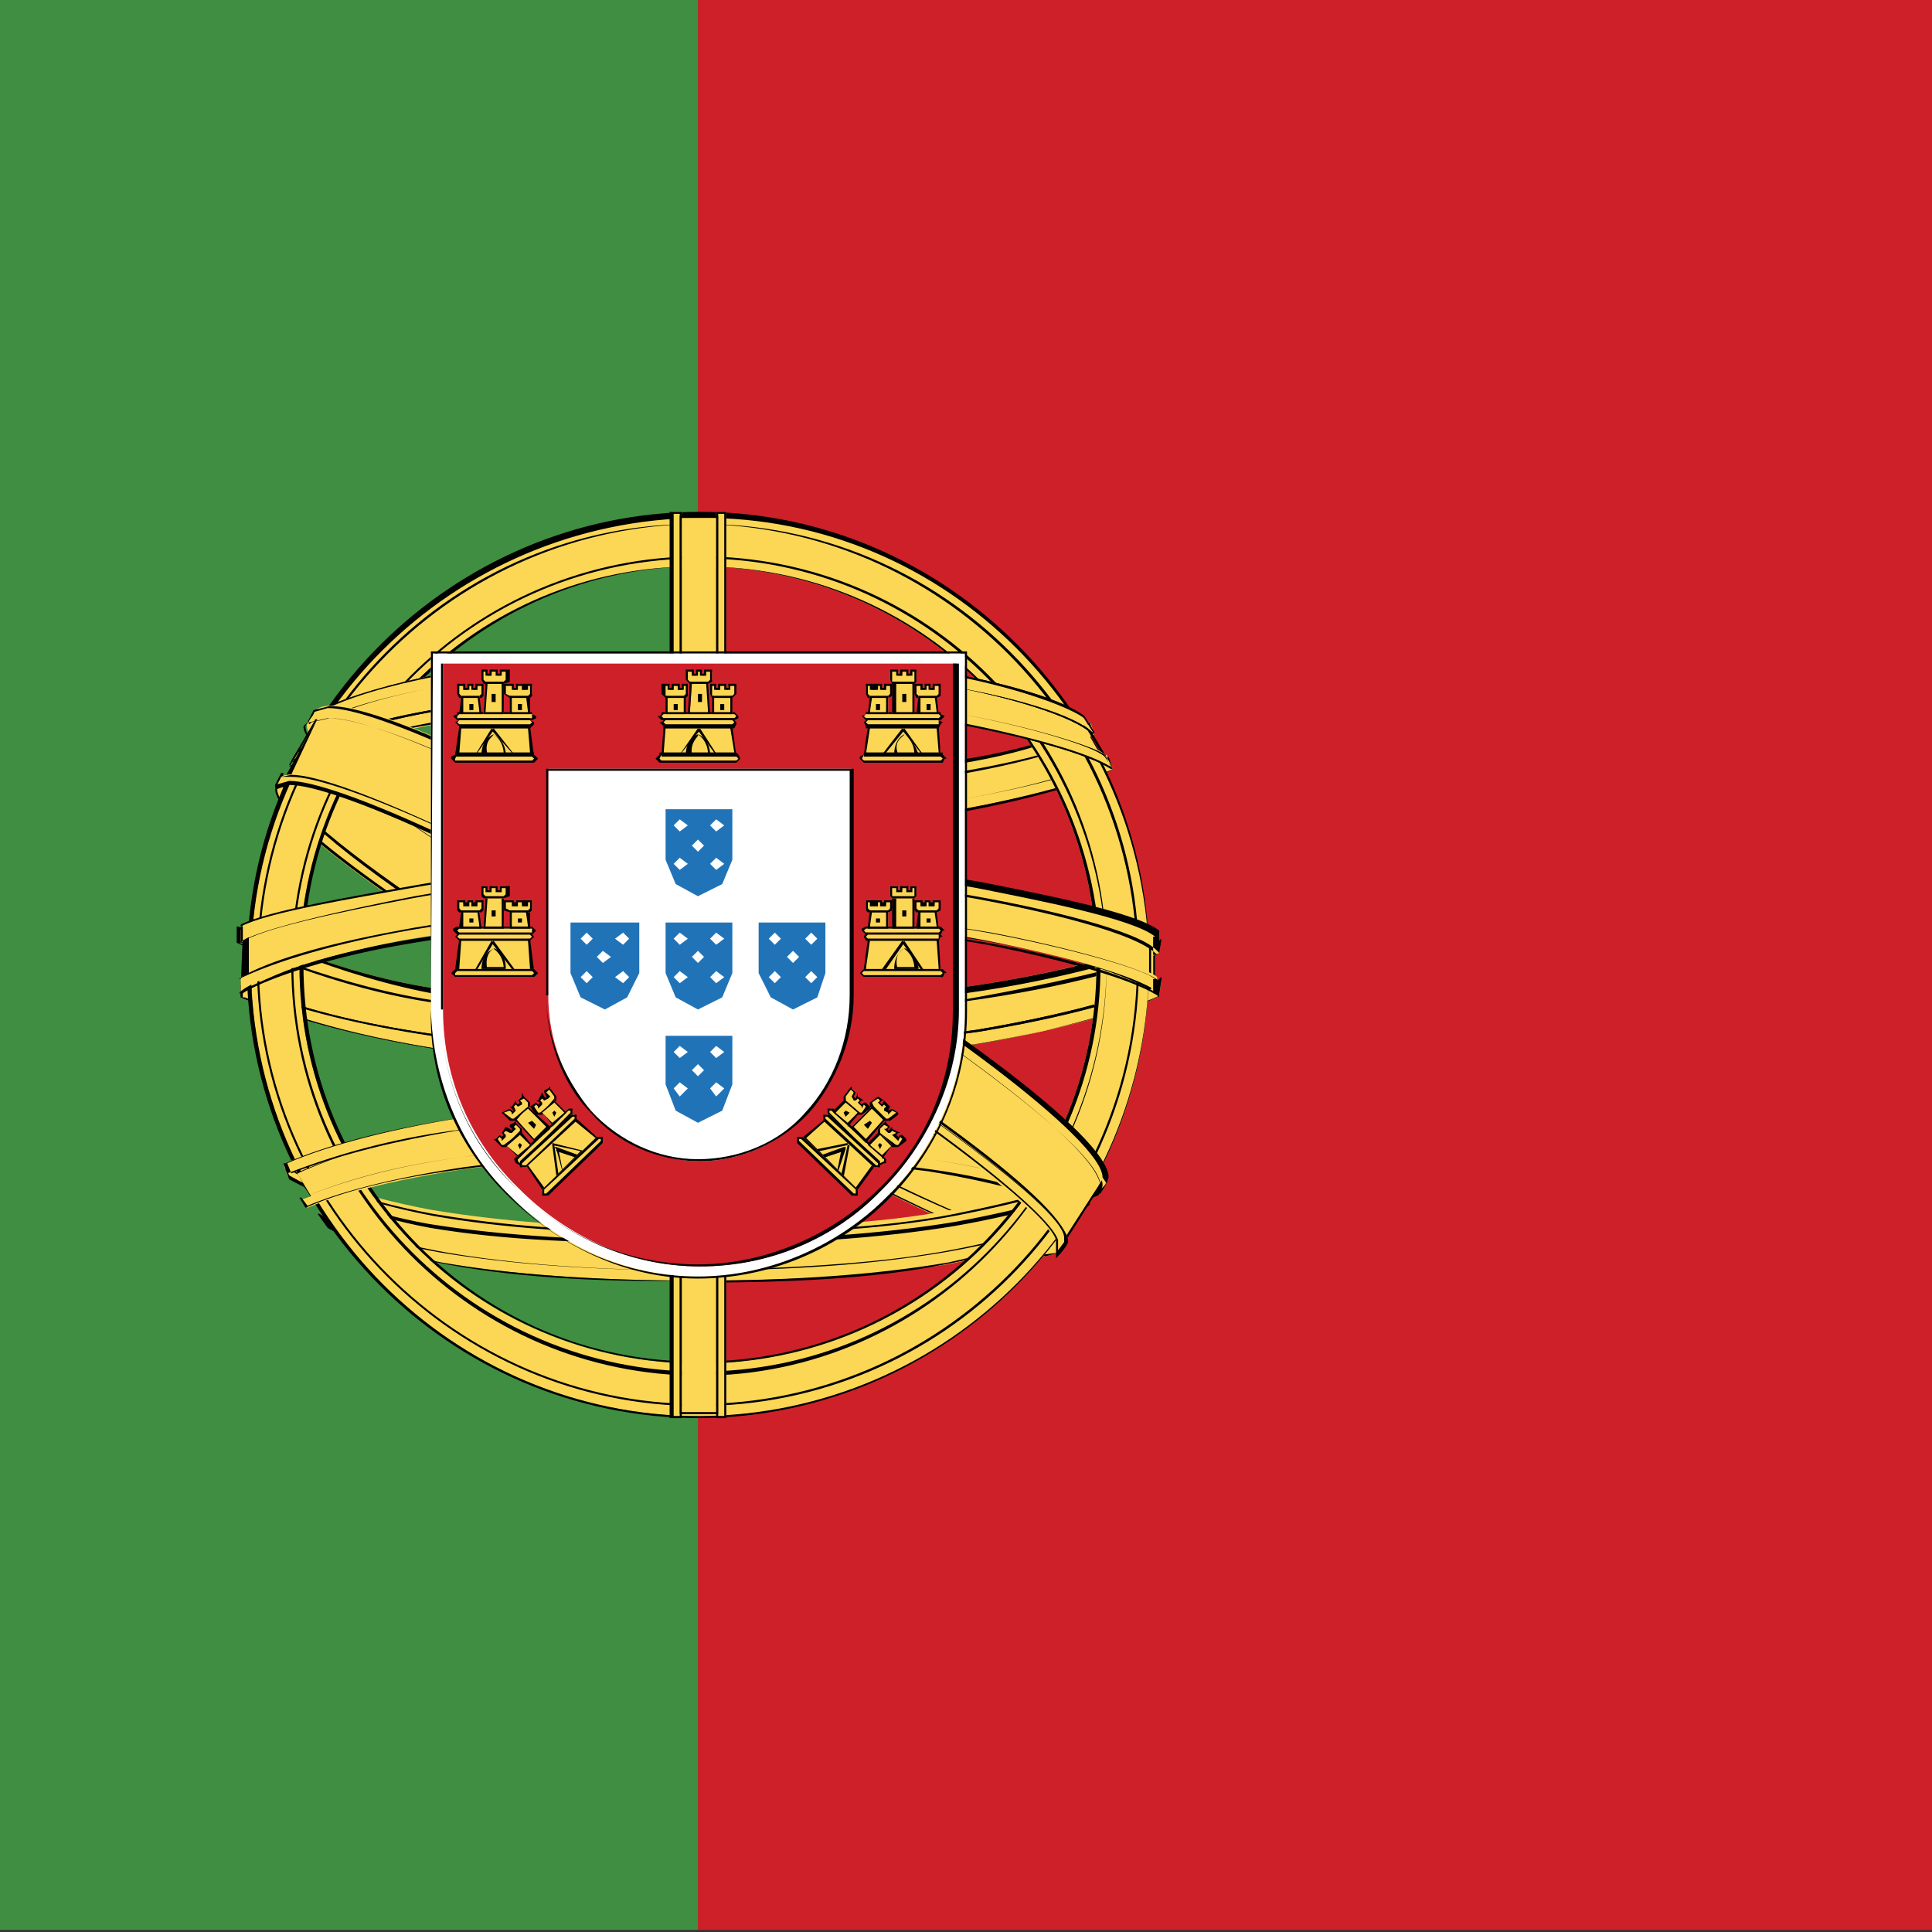 <?xml version="1.0" encoding="utf-8"?>
<!-- Generator: Adobe Illustrator 21.1.0, SVG Export Plug-In . SVG Version: 6.00 Build 0)  -->
<svg version="1.1" id="Layer_1" xmlns="http://www.w3.org/2000/svg" xmlns:xlink="http://www.w3.org/1999/xlink" x="0px" y="0px"
	 viewBox="0 0 95.5 95.5" style="enable-background:new 0 0 95.5 95.5;" xml:space="preserve">
<rect x="0" y="0" width="95.5" height="95.5" fill="#333333" stroke="none"/>
<style type="text/css">
	.st0{clip-path:url(#SVGID_2_);}
	.st1{fill:none;}
	.st2{fill:#CE2029;}
	.st3{fill:#3F8E42;}
	.st4{fill:#FCD756;}
	.st5{fill:#010101;}
	.st6{fill:#FFFFFF;}
	.st7{fill:#2173B8;}
</style>
<g>
	<g>
		<defs>
			<rect id="SVGID_1_" width="95.5" height="95.5"/>
		</defs>
		<clipPath id="SVGID_2_">
			<use xlink:href="#SVGID_1_"  style="overflow:visible;"/>
		</clipPath>
		<g class="st0">
			<g>
				<circle class="st1" cx="48.8" cy="47.8" r="47.7"/>
				<g>
					<g>
						<rect x="34.5" class="st2" width="85.8" height="95.4"/>
						<rect x="-22.7" class="st3" width="57.2" height="95.4"/>
					</g>
					<g>
						<path class="st4" d="M52.3,61.8C45.5,61.6,14.1,42,13.9,38.9l1.7-2.8c3.1,4.5,35.2,23.6,38.3,22.9L52.3,61.8L52.3,61.8z"/>
						<path class="st5" d="M52.3,61.8C45.5,61.6,14.1,42,14,38.9h-0.1l0,0l1.7-2.8l0,0l0,0c3,4.5,34,22.9,38.1,22.9h0.2v-0.1l0,0
							L52.3,61.8L52.3,61.8L54,59l0.1-0.1H54h-0.2c-4,0-35.1-18.5-38-22.9h-0.2l-1.7,2.9l0,0l0,0c0.3,3.3,31.5,22.7,38.4,23
							C52.3,61.9,52.3,61.8,52.3,61.8z"/>
						<path class="st4" d="M15.2,35.7c-0.6,1.6,8.1,7.1,18.8,13.5c10.6,6.4,19.7,10.4,20.3,9.9l0.3-0.6l-0.9,0.1
							c-2.8-0.8-10.3-4.3-19.5-9.9S16.9,37.9,15.7,35.8l-0.1-0.6l0,0L15.2,35.7L15.2,35.7z M52.4,61.9l-0.7,0.2
							c-2.5-0.3-10.3-4.1-19.5-9.6c-10.7-6.4-19.5-12.2-18.5-13.7l0.3-0.5l0,0C13.1,40.9,31.3,51.4,32.5,52
							C43,58.5,52,62.4,52.7,61.4L52.4,61.9L52.4,61.9z"/>
						<path class="st5" d="M15.2,35.7L15.2,35.7l-0.1,0.2c0,1.9,8.5,7.1,18.8,13.4c10,6,18.5,9.9,20.1,9.9l0.3-0.1l0.3-0.6v-0.1
							l-1,0.1c-2.8-0.8-10.3-4.3-19.5-9.9S16.8,37.8,15.6,35.7v-0.5l0,0h-0.1l0,0L15.2,35.7L15.2,35.7L15.2,35.7L15.2,35.7
							L15.2,35.7l0.4-0.5l0,0v0.1l0,0v-0.1h-0.1l0.1,0.6c1.3,2.2,9.2,7.3,18.5,13c9.2,5.6,16.7,9,19.5,9.9l0.8-0.1L54.1,59h-0.2
							c-1.5,0-10.2-3.9-20.1-9.9C23.5,43,15,37.6,15,35.9L15.2,35.7L15.2,35.7z M52.4,61.9L52.4,61.9L51.7,62
							c-2.5-0.3-10.3-4.1-19.4-9.5C22.1,46.3,13.7,40.7,13.7,39l0.1-0.2l0.2-0.4l0,0v-0.1h-0.1v0.2c0,2.9,17.5,12.9,18.5,13.5
							c9.4,5.9,17.6,9.5,19.8,9.5l0.5-0.2l0,0l0,0L52.4,61.9L52.4,61.9L52.4,61.9L52.4,61.9L52.4,61.9L52.4,61.9L52.4,61.9
							L52.4,61.9L52.4,61.9l-0.1,0.2l0.4-0.7l-0.1-0.1l-0.4,0.2c-2.1,0-10.3-3.7-19.7-9.5C31.5,51.3,14,41.2,14,38.5v-0.2v-0.1h-0.1
							l0,0l-0.3,0.6V39c0,1.9,8.5,7.4,18.6,13.5c9.1,5.5,17,9.2,19.5,9.6L52.4,61.9L52.4,61.9L52.4,61.9L52.4,61.9z"/>
						<path class="st4" d="M34.2,63.1c8.2,0,15.4-1.1,18.7-2.8l1.2-2.1c-2.8,1.5-10.6,3.1-19.9,2.9c-7.6,0-15.6-0.8-19.5-3l1.7,2.4
							C19.6,62.3,27.2,63.1,34.2,63.1L34.2,63.1z"/>
						<path class="st5" d="M34.2,63.2h0.4c8.1,0,15-1.2,18.4-2.8l1.2-2.1l0.1-0.2l-0.2,0.1c-2.6,1.4-9.5,2.9-18,2.9h-1.8
							c-7.5,0-15.6-0.8-19.5-3l-0.1,0.1l1.7,2.4C19.6,62.3,27.1,63.2,34.2,63.2L34.2,63.2c-7.1-0.1-14.6-1-17.8-2.7L14.7,58l0,0l0,0
							c3.9,2.2,12,2.9,19.6,3h1.8c8.4,0,15.3-1.5,18.1-2.9l0,0l0,0L53,60.2C49.9,61.8,42.8,63,34.7,63h-0.4L34.2,63.2L34.2,63.2z"/>
						<path class="st4" d="M34.3,61.4c-5.3,0-9.4-0.2-13.1-0.9c-3.4-0.6-5.7-1.7-7-2.4L14,57.5c0.6,0.5,3.6,1.6,7.3,2.3
							c3.6,0.6,7.6,0.9,13,0.9c4.7,0,9.2-0.2,12.8-0.9s6.3-1.5,7.4-2.2l-0.3,0.8c-0.4,0.5-3.7,1.4-7,2.1
							C43.5,61.2,39.1,61.4,34.3,61.4z M34.3,63.3c-4.8,0-9.1-0.3-12.6-0.9c-2.4-0.5-4.2-1.1-5.4-1.7L15.8,60
							c0.9,0.6,2.6,1.3,5.9,1.9c3.4,0.6,7.7,0.9,12.5,0.9c4.5,0,8.7-0.3,12.2-0.9c2.9-0.5,6.3-1.4,7.1-2.4l-0.3,0.9
							c-1,0.7-3.7,1.6-6.4,2.1C43.2,63.1,38.9,63.3,34.3,63.3L34.3,63.3z"/>
						<path class="st5" d="M34.3,61.4L34.3,61.4c-5.3-0.1-9.4-0.3-13.1-0.9c-3.4-0.6-5.7-1.7-6.9-2.4l-0.2-0.4l0,0l0,0
							c0.7,0.5,3.6,1.7,7.3,2.4C24.8,60.7,28.9,61,34,61h0.4h0.2c4.6,0,9-0.2,12.6-0.9c3.6-0.7,6.3-1.5,7.5-2.2l0,0l0,0l-0.5,0.5
							c-0.4,0.5-3.7,1.4-7,2c-3.6,0.6-8,0.9-12.7,0.9L34.3,61.4L34.3,61.4L34.3,61.4l0.2,0.1c4.7,0,9.1-0.3,12.7-0.9
							c3.4-0.6,6.6-1.5,7.1-2.1l0.4-0.6l-0.1-0.1c-1.1,0.7-3.9,1.5-7.4,2.2s-7.9,0.9-12.6,0.9h-0.2H34c-5.1,0-9.1-0.3-12.6-0.9
							c-3.8-0.7-6.6-1.9-7.2-2.3l-0.1,0.1l0.2,0.5c1.3,0.7,3.7,1.8,7,2.4C24.9,61.3,29.1,61.5,34.3,61.4L34.3,61.4z M34.3,63.3
							c-4.8,0-9.1-0.3-12.5-0.9c-2.4-0.5-4.1-1.1-5.3-1.7L16.1,60l0,0l0,0c0.9,0.6,2.6,1.3,5.9,1.9c3.4,0.6,7.7,0.9,12.5,0.9
							c4.5,0,8.7-0.3,12.2-0.9c2.9-0.5,6.3-1.4,7.2-2.4l0,0h-0.1l-0.5,0.8c-0.9,0.7-3.7,1.5-6.4,2.1c-3.5,0.6-7.7,0.9-12.2,0.9
							L34.3,63.3L34.3,63.3l0.2,0.1c4.5,0,8.8-0.2,12.2-0.9c2.7-0.5,5.5-1.4,6.4-2.1l0.5-0.8l-0.1-0.1c-0.8,1-4.2,1.9-7.1,2.4
							c-3.5,0.6-7.7,0.8-12.2,0.9c-4.7,0-9-0.3-12.5-0.9c-3.3-0.6-5-1.3-5.9-1.9h-0.1l0.5,0.7c1.2,0.7,2.9,1.2,5.4,1.7
							C25,63.1,29.4,63.4,34.3,63.3L34.3,63.3L34.3,63.3z"/>
						<path class="st4" d="M34.5,52.3c7.6-0.1,17.1-1.1,22.6-3.3v-1.9c-3.3,1.8-13.9,3-22.6,3.1c-10.3-0.1-18.6-1.5-22.2-4l-0.1,2.4
							C18.8,51.7,25.7,52.3,34.5,52.3L34.5,52.3z"/>
						<path class="st5" d="M34.5,52.4c7.6-0.1,17.1-1.1,22.6-3.3l0,0v-1.9v-0.1H57c-3.2,1.9-14,3-22.6,3.2
							c-10.3-0.1-18.6-1.5-22.2-4L12,46.2l-0.1,2.6l0,0l0,0C18.8,51.8,25.7,52.4,34.5,52.4L34.5,52.4c-8.8-0.1-15.6-0.7-22.4-3.7
							l0,0h0.1l0.1-2.4h-0.1l0,0c3.7,2.5,12,3.9,22.2,4C43,50.1,53.8,49,57,47.2l0,0l0,0v1.9h0.1l0,0C51.7,51.3,42.2,52.3,34.5,52.4
							L34.5,52.4L34.5,52.4z"/>
						<path class="st4" d="M57.3,49.2c-0.2,0.3-3.8,1.5-8.9,2.4c-3.6,0.5-8.1,1-13.8,1c-5.5,0-10-0.4-13.3-0.8
							c-5.5-0.9-8.3-2.1-9.3-2.5v-0.5c3,1.2,6.1,1.9,9.4,2.4c3.4,0.5,7.7,0.9,13.2,0.8c5.7,0,10.3-0.5,13.8-1c5.3-0.9,8.6-2,9-2.5
							L57.3,49.2L57.3,49.2z"/>
						<path class="st5" d="M57.3,49.2L57.3,49.2c-0.2,0.2-3.8,1.5-8.9,2.4c-3.6,0.5-8.1,1-13.8,1h-0.1c-5.4,0-9.8-0.4-13.1-0.8
							c-5.5-0.9-8.2-2.1-9.3-2.5l0,0H12v-0.5h-0.1l0,0c3,1.2,6.1,1.9,9.4,2.4c3.3,0.5,7.7,0.8,13,0.8h0.3c5.7,0,10.3-0.5,13.8-1
							c5.4-0.9,8.6-2,9-2.5l0,0h-0.1V49.2L57.3,49.2L57.3,49.2L57.3,49.2L57.3,49.2l0.1-0.7v-0.2l-0.1,0.1c-0.4,0.5-3.7,1.6-9,2.5
							c-3.6,0.5-8,1-13.8,1h-0.3c-5.3,0-9.7-0.4-12.9-0.8c-3.4-0.5-6.4-1.2-9.3-2.4h-0.1v0.6l0,0l0,0c1,0.4,3.9,1.6,9.3,2.5
							c3.4,0.5,7.7,0.8,13.1,0.8h0.1c5.7,0,10.4-0.5,13.9-1C53.5,50.7,57.1,49.5,57.3,49.2L57.3,49.2L57.3,49.2L57.3,49.2z"/>
						<path class="st4" d="M57.3,49.2c-0.2,0.3-3.8,1.5-8.9,2.4c-3.6,0.5-8.1,1-13.8,1c-5.5,0-10-0.4-13.3-0.8
							c-5.5-0.9-8.3-2.1-9.3-2.5v-0.5c3,1.2,6.1,1.9,9.4,2.4c3.4,0.5,7.7,0.9,13.2,0.8c5.7,0,10.3-0.5,13.8-1c5.3-0.9,8.6-2,9-2.5
							L57.3,49.2L57.3,49.2z M57.3,47.1c-0.6,0.5-4.5,1.5-9.6,2.3c-3.4,0.5-7.7,0.9-13.2,0.9c-5.2,0-9.4-0.3-12.7-0.8
							c-5.2-0.7-10-3-10-3v-0.7c0,0,4.8,2.4,10,3.1c3.3,0.5,7.5,0.8,12.7,0.8c5.5,0,9.8-0.4,13.1-0.9c5.1-0.7,9.2-2,9.7-2.3V47.1z"
							/>
						<path class="st5" d="M57.3,49.2L57.3,49.2c-0.2,0.2-3.8,1.5-8.9,2.4c-3.6,0.5-8.1,1-13.8,1h-0.1c-5.4,0-9.8-0.4-13.1-0.8
							c-5.5-0.9-8.2-2.1-9.3-2.5l0,0H12v-0.5h-0.1l0,0c3,1.2,6.1,1.9,9.4,2.4c3.3,0.5,7.7,0.8,13,0.8h0.3c5.7,0,10.3-0.5,13.8-1
							c5.4-0.9,8.6-2,9-2.5l0,0h-0.1V49.2L57.3,49.2L57.3,49.2L57.3,49.2L57.3,49.2l0.1-0.7v-0.2l-0.1,0.1c-0.4,0.5-3.7,1.6-9,2.5
							c-3.6,0.5-8,1-13.8,1h-0.3c-5.3,0-9.7-0.4-12.9-0.8c-3.4-0.5-6.4-1.2-9.3-2.4h-0.1v0.6l0,0l0,0c1,0.4,3.9,1.6,9.3,2.5
							c3.4,0.5,7.7,0.8,13.1,0.8h0.1c5.7,0,10.4-0.5,13.9-1C53.5,50.7,57.1,49.5,57.3,49.2L57.3,49.2L57.3,49.2L57.3,49.2z
							 M57.3,47.1L57.3,47.1c-0.6,0.4-4.5,1.4-9.6,2.3c-3.4,0.5-7.7,0.9-13.2,0.9h-0.3c-5.1,0-9.2-0.3-12.4-0.8
							c-5.1-0.7-9.9-2.9-10-2.9l0,0h0.1v-0.7h-0.1l0,0c0,0,4.8,2.4,10.1,3.3C25,49.6,29.3,50,34.4,50h0.2c5.5,0,9.8-0.4,13.1-0.9
							c5.1-0.7,9.2-2,9.7-2.4l0,0h-0.1L57.3,47.1L57.3,47.1L57.3,47.1L57.3,47.1L57.3,47.1l0.1-0.6v-0.1l-0.1,0.1
							c-0.4,0.3-4.6,1.6-9.7,2.3c-3.4,0.5-7.6,0.9-13.1,0.9h-0.2c-5.1,0-9.3-0.3-12.5-0.8c-5.2-0.7-10-3.1-10-3.1h-0.1v0.8l0,0l0,0
							c0,0,4.8,2.3,10,3c3.1,0.5,7.3,0.8,12.5,0.8h0.3c5.5,0,9.9-0.4,13.2-0.9C52.8,48.8,56.6,47.7,57.3,47.1L57.3,47.1L57.3,47.1
							L57.3,47.1z"/>
						<path class="st4" d="M34.6,40.8c6.8,0,15.2-0.9,20.1-2.8l-1-1.7c-2.8,1.6-11.4,2.6-19.1,2.7c-9.2-0.1-15.7-0.9-19-3.1l-1,1.8
							C20.6,40.2,26.7,40.8,34.6,40.8L34.6,40.8z"/>
						<path class="st5" d="M34.6,40.8c6.8,0,15.2-0.9,20.1-2.8h0.1l-1.1-1.7l0,0l0,0c-2.8,1.5-11.4,2.5-19.2,2.7
							c-9.2-0.1-15.7-0.9-19-3.1l0,0l-1,1.8v0.1h0.1C20.6,40.3,26.7,40.8,34.6,40.8L34.6,40.8c-7.9-0.1-14-0.7-20-3.1l0,0l0,0l1-1.8
							l0,0l0,0c3.3,2.2,9.8,3,19,3.1c7.8-0.2,16.3-1.2,19.2-2.8l0,0l0,0l1,1.7l0,0l0,0C49.9,39.8,41.5,40.7,34.6,40.8L34.6,40.8
							L34.6,40.8z"/>
						<path class="st4" d="M55,38c-0.2,0.3-3.4,1.3-8,2.1c-3.1,0.5-7.3,0.9-12.4,0.9c-4.9,0-8.8-0.3-11.9-0.7
							c-4.9-0.8-7.4-1.8-8.3-2.2l0.2-0.5c2.7,1.1,5.3,1.7,8.2,2.1c3,0.4,7,0.7,11.8,0.7c5.1,0,9.2-0.4,12.4-0.9
							c4.8-0.8,7.4-1.7,7.7-2.2L55,38z M54.1,36.3c-0.5,0.4-3.1,1.3-7.6,2c-3,0.4-6.9,0.8-11.8,0.8c-4.7,0-8.5-0.3-11.4-0.7
							c-4.6-0.6-7.1-1.7-7.9-2l0.3-0.4c0.7,0.3,3,1.3,7.7,1.9c2.8,0.4,6.7,0.7,11.4,0.7c4.9,0,8.7-0.4,11.7-0.8
							c4.6-0.6,7-1.8,7.4-2.1L54.1,36.3L54.1,36.3z"/>
						<path class="st5" d="M55,38L55,38c-0.2,0.2-3.4,1.3-8,2.1c-3.1,0.5-7.3,0.9-12.4,0.9h-0.1c-4.8,0-8.7-0.3-11.8-0.7
							c-4.9-0.8-7.4-1.8-8.3-2.2l0,0l0,0l0.2-0.5l0,0l0,0c2.7,1.1,5.3,1.7,8.2,2.2c3,0.4,7,0.7,11.8,0.7c5.1,0,9.2-0.4,12.4-0.9
							c4.8-0.8,7.4-1.7,7.8-2.2l0,0l0,0L55,38L55,38L55,38L55,38L55,38l-0.3-0.6v-0.1v0.1c-0.3,0.4-2.9,1.4-7.7,2.2
							c-3.1,0.5-7.2,0.9-12.4,0.9c-4.9,0-8.8-0.3-11.8-0.7c-2.9-0.5-5.5-1.1-8.2-2.1l0,0l-0.2,0.5l0,0h0.1c0.9,0.4,3.5,1.4,8.3,2.2
							c2.9,0.4,6.9,0.7,11.8,0.7h0.1c5.2,0,9.2-0.4,12.5-0.9C51.7,39.4,54.8,38.3,55,38L55,38L55,38L55,38z M54.1,36.3
							c-0.5,0.4-3,1.3-7.6,2c-3,0.4-6.9,0.8-11.8,0.8h-0.2c-4.6,0-8.3-0.3-11.3-0.7c-4.6-0.6-7-1.7-7.9-2v0.1l0,0l0.3-0.4l0,0l0,0
							c0.7,0.3,3,1.3,7.7,1.9c2.8,0.4,6.7,0.7,11.4,0.7c4.9,0,8.7-0.4,11.7-0.8c4.6-0.6,7-1.8,7.4-2.1l0,0l0,0L54.1,36.3L54.1,36.3
							l-0.2-0.5v-0.1l0,0c-0.4,0.3-2.8,1.4-7.4,2c-3,0.4-6.8,0.8-11.7,0.8c-4.7,0-8.5-0.3-11.4-0.7c-4.7-0.7-7-1.6-7.7-1.9l0,0
							l-0.3,0.5v0.1h0.1c0.9,0.3,3.4,1.4,7.9,2c2.8,0.4,6.7,0.7,11.3,0.7h0.2c4.9,0,8.8-0.4,11.8-0.8C51,37.7,53.6,36.8,54.1,36.3
							L54.1,36.3z"/>
						<path class="st4" d="M34.5,25.7c-12.2,0-22,9.9-22,22s9.9,22,22,22s22-9.9,22-22S46.7,25.7,34.5,25.7z M34.5,67.7
							c-11,0-19.9-8.9-19.9-19.9s8.9-19.9,19.9-19.9s19.9,8.9,19.9,19.9C54.5,58.7,45.6,67.7,34.5,67.7z"/>
						<path class="st4" d="M56.8,47.7C56.8,60,46.9,70,34.6,70S12.4,60,12.4,47.7s10-22.2,22.2-22.2C46.8,25.4,56.8,35.5,56.8,47.7z
							 M34.5,25.9c-12.1,0-21.8,9.8-21.8,21.8s9.8,21.8,21.8,21.8s21.8-9.8,21.8-21.8S46.6,25.9,34.5,25.9z"/>
						<path class="st5" d="M56.8,47.7L56.8,47.7C56.7,60,46.9,69.9,34.6,70c-12.3,0-22.1-10-22.2-22.2c0-12.3,10-22.1,22.2-22.2
							C46.8,25.5,56.7,35.5,56.8,47.7L56.8,47.7L56.8,47.7c0.1-12.3-10-22.4-22.2-22.4s-22.4,10-22.4,22.4c0,12.3,10,22.4,22.4,22.4
							C46.9,70,56.8,60,56.8,47.7L56.8,47.7z M34.5,25.9L34.5,25.9c-12.1-0.1-21.8,9.8-21.8,21.8s9.9,21.8,21.8,21.8
							c12.1,0,21.8-9.8,21.8-21.8C56.4,35.7,46.6,25.8,34.5,25.9L34.5,25.9L34.5,25.9c12,0.1,21.7,9.8,21.7,21.8
							s-9.8,21.7-21.7,21.7s-21.7-9.8-21.7-21.7C12.8,35.7,22.5,26,34.5,25.9L34.5,25.9z"/>
						<path class="st4" d="M54.7,47.7c0,11.2-9,20.1-20.1,20.1c-11.2,0-20.1-9-20.1-20.1c0-11.2,9-20.1,20.1-20.1
							C45.7,27.5,54.7,36.6,54.7,47.7z M34.5,28c-10.9,0-19.7,8.8-19.7,19.7s8.8,19.7,19.7,19.7s19.7-8.8,19.7-19.7S45.4,28,34.5,28
							z"/>
						<path class="st5" d="M54.7,47.7L54.7,47.7c-0.1,11.1-9,20.1-20.1,20.1s-20.1-9-20.1-20.1s8.9-20.1,20.1-20.1
							C45.7,27.6,54.6,36.6,54.7,47.7L54.7,47.7L54.7,47.7c0.1-11.2-8.9-20.2-20.1-20.2s-20.2,9-20.2,20.2S23.4,68,34.6,68
							C45.7,68,54.7,58.8,54.7,47.7L54.7,47.7z M34.5,28L34.5,28c-10.9-0.1-19.7,8.7-19.7,19.7c0,10.9,8.8,19.7,19.8,19.7
							c10.9,0,19.8-8.8,19.8-19.7C54.3,36.8,45.5,27.9,34.5,28L34.5,28L34.5,28c10.9,0,19.7,8.8,19.7,19.7s-8.8,19.6-19.6,19.6
							C23.7,67.4,15,58.5,15,47.7C14.9,36.9,23.7,28,34.5,28L34.5,28z"/>
						<path class="st4" d="M34.3,43c9.2,0,19,1.3,22.7,3.3v2.4C53.7,47,44.8,45,34.3,45.3c-8.5,0.1-17.7,1-22.2,3.5V46
							C15.9,44,26.3,43,34.3,43L34.3,43z"/>
						<path class="st5" d="M34.3,43.1h0.5c9.1,0,18.6,1.3,22.1,3.3l0,0h-0.1v2.4H57l0,0c-3-1.6-11.1-3.4-20.6-3.4c-0.7,0-1.4,0-2,0
							c-8.5,0.1-17.7,0.9-22.2,3.5l0,0h0.1v-2.7H12l0,0C15.9,44.1,26.4,43.1,34.3,43.1L34.3,43.1C26.3,43,15.9,44,12,46l0,0v2.8V49
							h0.1c4.6-2.4,13.6-3.4,22.1-3.5c0.7,0,1.4,0,2,0c9.6,0,17.6,1.7,20.6,3.4h0.1v-2.4l0,0l0,0c-3.7-1.9-13.1-3.3-22.2-3.3
							L34.3,43.1L34.3,43.1z"/>
						<path class="st4" d="M34.4,45c5.3,0,10.4,0.3,14.5,1c3.8,0.7,7.8,1.8,8.3,2.3V49c-1.2-0.8-4.4-1.7-8.4-2.5
							c-4.1-0.8-9.1-1-14.4-1c-6,0-10.7,0.3-14.6,1c-4.2,0.8-7.2,1.9-7.9,2.5v-0.7c1.4-0.7,4.1-1.6,7.8-2.3
							C23.8,45.2,28.5,45,34.4,45z M34.4,42.8c5.1,0,10.1,0.3,14,1c3,0.6,7.7,1.5,8.8,2.4v0.9c-1-1.1-5.8-2.2-9-2.8
							c-3.9-0.7-8.6-0.9-13.7-1c-5.3,0-10.3,0.3-14,1S13,45.8,12,46.5v-0.8c1.4-0.7,5.7-1.4,8.4-1.9C24.1,43.2,29.1,42.8,34.4,42.8
							L34.4,42.8z"/>
						<path class="st5" d="M34.4,45L34.4,45l0.3,0.1c5.2,0,10.2,0.3,14.1,1c3.8,0.7,7.8,1.8,8.3,2.3l0,0H57v0.7h0.2l0,0
							c-1.3-0.8-4.4-1.8-8.4-2.5s-8.9-1-14-1h-0.4h-0.5c-5.7,0-10.2,0.3-14.1,1c-4.3,0.8-7.2,1.9-8,2.5l0,0h0.1v-0.7h-0.1l0,0
							c1.4-0.7,4.1-1.6,7.8-2.3C23.8,45.3,28.5,45.1,34.4,45L34.4,45L34.4,45c-5.9,0-10.6,0.2-14.7,1c-3.8,0.7-6.4,1.5-7.8,2.3l0,0
							v0.8v0.1l0.1-0.1c0.7-0.5,3.8-1.7,7.9-2.4c3.9-0.7,8.3-1,14-1h0.5h0.4c5.1,0,10.1,0.3,14,1c4,0.8,7.1,1.7,8.4,2.5l0.1,0.1
							v-0.8l0,0l0,0c-0.6-0.6-4.6-1.7-8.3-2.4c-4-0.7-8.9-1-14.1-1L34.4,45L34.4,45z M34.4,42.9h0.3c5,0,9.9,0.3,13.6,1
							c3,0.6,7.7,1.5,8.8,2.4l0,0H57v0.9h0.2l0,0c-1-1.1-5.8-2.2-9.1-2.8c-3.9-0.7-8.6-0.9-13.7-1c-5.3,0-10.3,0.3-14,1
							s-7.5,1.5-8.5,2.2l0,0H12v-0.8h-0.1l0,0c1.3-0.7,5.6-1.4,8.4-1.9C24.1,43.2,29.1,42.9,34.4,42.9L34.4,42.9
							c-5.4-0.1-10.3,0.2-14.1,0.9c-2.8,0.5-7,1.2-8.4,1.9l0,0v0.8v0.1l0.1-0.1c1-0.6,4.9-1.5,8.5-2.2c3.9-0.7,8.7-1,14-1
							c5.1,0,9.9,0.3,13.7,1c3.4,0.6,8.1,1.7,9,2.7l0.1,0.1V46l0,0l0,0c-1.1-0.9-5.8-1.8-8.8-2.4c-3.9-0.7-8.7-1-13.6-1h-0.3v0.3
							C34.6,42.9,34.4,42.9,34.4,42.9z"/>
						<path class="st4" d="M34.4,32.6c8.3,0,15.6,1.1,18.9,2.8l1.2,2.1c-2.8-1.5-10.8-3.1-20.1-2.9c-7.6,0-15.8,0.8-19.9,3l1.4-2.4
							C19.4,33.5,27.3,32.6,34.4,32.6L34.4,32.6z"/>
						<path class="st5" d="M34.4,32.7h0.5c8.1,0,15.2,1.2,18.5,2.8l1.2,2l0,0l0,0c-2.7-1.4-9.8-2.9-18.3-2.9h-1.9
							c-7.6,0-15.8,0.8-20,3l0,0l0,0l1.4-2.4C19.4,33.6,27.3,32.7,34.4,32.7L34.4,32.7c-7.2-0.1-15.1,0.8-18.5,2.5l-1.4,2.4
							l-0.1,0.1l0.2-0.1c4.1-2.2,12.3-2.9,19.9-3h1.9c8.5,0,15.5,1.5,18.2,2.9l0.2,0.1l-1.3-2.2c-3.4-1.7-10.5-2.8-18.6-2.8
							L34.4,32.7L34.4,32.7L34.4,32.7z"/>
						<path class="st4" d="M34.5,34.3c4.8,0,9.3,0.3,13,0.9c3.4,0.6,6.6,1.6,7.1,2.1L55,38c-1.1-0.7-4-1.5-7.5-2.2
							c-3.7-0.7-8.2-0.9-12.9-0.9c-5.4,0-9.5,0.3-13.1,0.9c-3.8,0.7-6.4,1.7-7,2.2l0.4-0.7c1.2-0.6,3.3-1.4,6.6-2
							C25,34.5,29.2,34.3,34.5,34.3z M34.5,32.4c4.6,0,9,0.2,12.5,0.9c2.7,0.5,5.5,1.4,6.5,2.1l0.5,0.8c-0.9-1-4.3-1.9-7.2-2.4
							c-3.5-0.6-7.7-0.8-12.3-0.9c-4.8,0-9.1,0.3-12.6,0.9c-3.3,0.6-5.3,1.4-6.2,1.9l0.4-0.7c1.2-0.6,3.3-1.2,5.7-1.7
							C25.4,32.7,29.7,32.4,34.5,32.4L34.5,32.4z"/>
						<path class="st5" d="M34.5,34.3L34.5,34.3l0.3,0.1c4.7,0,9,0.3,12.7,0.9c3.4,0.6,6.6,1.6,7.1,2l0.3,0.6l0,0l0,0
							c-1.1-0.7-4-1.5-7.5-2.2c-3.6-0.7-7.9-0.9-12.5-0.9h-0.4H34c-5.1,0-9.1,0.3-12.6,0.9c-3.8,0.7-6.4,1.7-7.1,2.2l0,0l0,0
							l0.4-0.7c1.2-0.6,3.3-1.4,6.6-2C25,34.6,29.2,34.4,34.5,34.3L34.5,34.3L34.5,34.3c-5.3,0-9.6,0.2-13.2,0.8
							c-3.4,0.6-5.4,1.4-6.6,2l-0.4,0.7l0.1,0.1c0.6-0.5,3.3-1.5,7-2.1c3.5-0.6,7.4-0.9,12.6-0.9h0.5h0.4c4.6,0,9,0.2,12.5,0.9
							c3.6,0.7,6.4,1.5,7.5,2.2H55l-0.4-0.6c-0.5-0.5-3.8-1.5-7.1-2.1c-3.6-0.6-8-0.9-12.7-0.9L34.5,34.3L34.5,34.3z M34.5,32.5h0.2
							c4.5,0,8.9,0.2,12.4,0.9c2.7,0.5,5.5,1.4,6.5,2.1l0.5,0.8l0,0l0,0c-0.9-1-4.3-1.9-7.3-2.4c-3.5-0.6-7.8-0.8-12.3-0.9
							c-4.8,0-9.2,0.3-12.6,0.9c-3.3,0.6-5.4,1.3-6.3,1.9l0,0l0,0l0.4-0.7c1.2-0.6,3.1-1.2,5.7-1.7C25.4,32.8,29.7,32.5,34.5,32.5
							L34.5,32.5c-4.8-0.1-9.2,0.2-12.7,0.8c-2.5,0.5-4.5,1.1-5.8,1.7l-0.4,0.7l0.1,0.1c0.9-0.6,2.9-1.3,6.2-1.9
							c3.5-0.6,7.8-0.9,12.6-0.9c4.6,0,8.8,0.3,12.3,0.9c2.9,0.5,6.3,1.5,7.2,2.4l0.1-0.1l-0.5-0.8c-1-0.8-3.8-1.6-6.5-2.1
							c-3.5-0.6-7.9-0.9-12.4-0.9L34.5,32.5C34.5,32.4,34.5,32.5,34.5,32.5z"/>
						<path class="st4" d="M34.5,34.3c4.8,0,9.3,0.3,13,0.9c3.4,0.6,6.6,1.6,7.1,2.1L55,38c-1.1-0.7-4-1.5-7.5-2.2
							c-3.7-0.7-8.2-0.9-12.9-0.9c-5.4,0-9.5,0.3-13.1,0.9c-3.8,0.7-6.4,1.7-7,2.2l0.4-0.7c1.2-0.6,3.3-1.4,6.6-2
							C25,34.5,29.2,34.3,34.5,34.3z M34.5,32.4c4.6,0,9,0.2,12.5,0.9c2.7,0.5,5.5,1.4,6.5,2.1l0.5,0.8c-0.9-1-4.3-1.9-7.2-2.4
							c-3.5-0.6-7.7-0.8-12.3-0.9c-4.8,0-9.1,0.3-12.6,0.9c-3.3,0.6-5.3,1.4-6.2,1.9l0.4-0.7c1.2-0.6,3.3-1.2,5.7-1.7
							C25.4,32.7,29.7,32.4,34.5,32.4z"/>
						<path class="st5" d="M34.5,34.3L34.5,34.3l0.3,0.1c4.7,0,9,0.3,12.7,0.9c3.4,0.6,6.6,1.6,7.1,2l0.3,0.6l0,0l0,0
							c-1.1-0.7-4-1.5-7.5-2.2c-3.6-0.7-7.9-0.9-12.5-0.9h-0.4H34c-5.1,0-9.1,0.3-12.6,0.9c-3.8,0.7-6.4,1.7-7.1,2.2l0,0l0,0
							l0.4-0.7c1.2-0.6,3.3-1.4,6.6-2C25,34.6,29.2,34.4,34.5,34.3L34.5,34.3L34.5,34.3c-5.3,0-9.6,0.2-13.2,0.8
							c-3.4,0.6-5.4,1.4-6.6,2l-0.4,0.7l0.1,0.1c0.6-0.5,3.3-1.5,7-2.1c3.5-0.6,7.4-0.9,12.6-0.9h0.5h0.4c4.6,0,9,0.2,12.5,0.9
							c3.6,0.7,6.4,1.5,7.5,2.2H55l-0.4-0.6c-0.5-0.5-3.8-1.5-7.1-2.1c-3.6-0.6-8-0.9-12.7-0.9L34.5,34.3L34.5,34.3z M34.5,32.4
							L34.5,32.4l0.2,0.1c4.5,0,8.9,0.2,12.4,0.9c2.7,0.5,5.5,1.4,6.5,2.1l0.5,0.8l0,0l0,0c-0.9-1-4.3-1.9-7.3-2.4
							c-3.5-0.6-7.8-0.8-12.3-0.9c-4.8,0-9.2,0.3-12.6,0.9c-3.3,0.6-5.4,1.3-6.3,1.9l0,0l0,0l0.4-0.7c1.2-0.6,3.1-1.2,5.7-1.7
							C25.4,32.8,29.7,32.5,34.5,32.4L34.5,32.4L34.5,32.4c-4.8,0-9.2,0.2-12.7,0.9c-2.5,0.5-4.5,1.1-5.8,1.7l-0.4,0.7l0.1,0.1
							c0.9-0.6,2.9-1.3,6.2-1.9c3.5-0.6,7.8-0.9,12.6-0.9c4.6,0,8.8,0.3,12.3,0.9c2.9,0.5,6.3,1.5,7.2,2.4l0.1-0.1l-0.5-0.8
							c-1-0.8-3.8-1.6-6.5-2.1c-3.5-0.6-7.9-0.9-12.4-0.9L34.5,32.4L34.5,32.4z"/>
						<path class="st4" d="M34.4,54.9c6.8,0,15.2,0.9,20.1,2.8l-1,1.7c-2.8-1.6-11.4-2.6-19.1-2.7c-9.2,0.1-15.6,1-18.8,2.8L14.7,58
							C20.4,55.5,26.5,54.9,34.4,54.9L34.4,54.9z"/>
						<path class="st5" d="M34.4,55c6.8,0,15.2,0.9,20.1,2.8l0,0l0,0l-1,1.7l0,0l0,0c-2.9-1.6-11.4-2.6-19.2-2.8
							c-9.2,0.1-15.6,1-18.8,2.8l0,0l0,0L14.6,58l0,0l0,0C20.4,55.5,26.5,55,34.4,55L34.4,55c-7.9-0.1-14,0.5-19.7,3h-0.1l0.9,1.5
							l0,0l0,0c3.1-1.8,9.5-2.7,18.8-2.8c7.8,0.2,16.3,1.2,19.1,2.7l0,0l1.1-1.7v-0.1h-0.1c-4.9-1.9-13.3-2.8-20.1-2.8L34.4,55
							L34.4,55z"/>
						<path class="st4" d="M54.5,57.7l-0.3,0.6c-0.4-0.5-2.9-1.4-7.7-2.2c-3.1-0.5-7.2-0.9-12.3-0.9c-4.9,0-8.7,0.3-11.8,0.7
							c-2.9,0.5-5.5,1.1-8.1,2.1l-0.2-0.5c0.9-0.4,3.5-1.4,8.3-2.2c3-0.4,7-0.7,11.9-0.7c5.1,0,9.2,0.4,12.4,0.9
							C51.3,56.4,54.4,57.5,54.5,57.7z M52.9,59.7c-0.9-0.5-3.3-1.3-7-1.8c-3-0.4-6.8-0.8-11.7-0.8c-4.7,0-8.4,0.3-11.3,0.7
							c-4.7,0.7-7,1.6-7.7,1.9l-0.3-0.4c0.9-0.3,3.4-1.4,7.9-2c2.8-0.4,6.7-0.7,11.4-0.7c4.9,0,8.7,0.4,11.8,0.8
							c3.8,0.6,6.2,1.3,7.1,1.8L52.9,59.7z"/>
						<path class="st5" d="M54.5,57.7L54.5,57.7l-0.3,0.6l0,0l0,0c-0.4-0.5-2.9-1.5-7.7-2.2c-3.1-0.5-7.2-0.9-12.3-0.9h-0.1
							c-4.8,0-8.6,0.4-11.6,0.7C19.6,56.4,17,57,14.4,58l0,0l0,0l-0.2-0.5l0,0l0,0c0.9-0.4,3.5-1.4,8.3-2.2
							c2.9-0.4,6.9-0.7,11.7-0.7h0.1c5.1,0,9.2,0.4,12.4,0.9C51.2,56.4,54.4,57.5,54.5,57.7L54.5,57.7L54.5,57.7L54.5,57.7
							L54.5,57.7c-0.2-0.3-3.3-1.4-7.9-2.2c-3.1-0.5-7.2-0.9-12.4-0.9h-0.1c-4.8,0-8.7,0.3-11.7,0.7c-4.9,0.8-7.4,1.8-8.3,2.2H14
							l0.2,0.5l0,0l0,0c2.6-1,5.2-1.7,8.1-2.1c2.9-0.4,6.8-0.7,11.6-0.7H34c5.1,0,9.1,0.4,12.3,0.9c4.8,0.7,7.3,1.7,7.7,2.2v0.1
							L54.5,57.7L54.5,57.7L54.5,57.7L54.5,57.7z M52.9,59.7L52.9,59.7c-0.9-0.5-3.3-1.4-6.9-1.9c-3-0.4-6.8-0.8-11.7-0.8h-0.2
							c-4.6,0-8.3,0.3-11.2,0.7c-4.7,0.7-7,1.6-7.7,1.9l0,0l0,0l-0.3-0.4l0,0l0,0c0.9-0.3,3.4-1.4,7.9-2c2.8-0.4,6.6-0.7,11.2-0.7
							h0.2c4.9,0,8.7,0.4,11.8,0.8c3.8,0.6,6.1,1.3,7.1,1.8l0,0l0,0L52.9,59.7L52.9,59.7L52.9,59.7L52.9,59.7L52.9,59.7l0.3-0.5l0,0
							v-0.1c-1-0.5-3.5-1.2-7.2-1.8c-3-0.4-6.8-0.8-11.8-0.8H34c-4.6,0-8.3,0.3-11.2,0.7c-4.6,0.6-7,1.7-7.9,2h-0.1l0.3,0.5l0,0l0,0
							c0.7-0.3,3-1.3,7.7-1.9c2.8-0.4,6.6-0.7,11.2-0.7h0.2c4.9,0,8.6,0.4,11.7,0.8C49.6,58.5,52,59.3,52.9,59.7L52.9,59.7
							L52.9,59.7L52.9,59.7z"/>
						<rect x="35.4" y="25.3" class="st4" width="0.5" height="44.7"/>
						<polygon class="st5" points="35.9,70.1 35.9,70 35.5,70 35.5,25.4 35.8,25.4 35.8,70.1 35.9,70.1 35.9,70 35.9,70.1 
							35.9,70.1 35.9,25.3 35.4,25.3 35.4,25.3 35.4,70.1 						"/>
						<rect x="33.2" y="25.3" class="st4" width="0.5" height="44.7"/>
						<polygon class="st5" points="33.7,70.1 33.7,70 33.3,70 33.3,25.4 33.6,25.4 33.6,70.1 33.7,70.1 33.7,70 33.7,70.1 
							33.7,70.1 33.7,25.3 33.2,25.3 33.1,25.3 33.1,70.1 						"/>
						<rect x="33.7" y="25.6" class="st4" width="1.7" height="44.3"/>
						<polygon class="st5" points="35.4,69.9 35.4,69.8 33.7,69.8 33.7,25.6 35.4,25.6 35.4,69.9 35.4,69.9 35.4,69.8 35.4,69.9 
							35.5,69.9 35.5,25.5 33.7,25.5 33.6,25.5 33.6,69.9 35.4,69.9 35.5,69.9 35.5,69.9 						"/>
						<path class="st4" d="M15.8,35.3c6.9-0.1,38.6,19.4,38.7,23l-1.9,3c-0.9-4.2-33.1-23.2-38.5-22.8L15.8,35.3L15.8,35.3z"/>
						<path class="st5" d="M15.8,35.3L15.8,35.3c7,0,38.6,19.4,38.7,23h0.1l0,0l-1.9,3l0,0h0.1c-0.9-4.2-32.5-22.9-38.3-22.9h-0.2
							v0.1l0,0L15.8,35.3L15.8,35.3l-1.7,3.1v0.1h0.1h0.1c5.7,0,37.4,18.7,38.2,22.8v0.1l2-3.1l0,0l0,0
							c-0.1-3.7-31.7-23.1-38.7-23.1l0,0C15.8,35.2,15.8,35.3,15.8,35.3z"/>
						<path class="st4" d="M13.9,38.4c1.3-0.9,10.7,3.4,20.5,9.2c9.8,5.9,19.1,12.7,18.3,13.9L52.4,62l-0.1,0.1v-0.6
							c-0.4-1.3-7-6.7-18.1-13.3C23.4,41.7,14.5,37.8,13.6,39L13.9,38.4z M54.7,58.4c0.8-1.6-7.9-8.1-18.7-14.5
							c-11.1-6.2-19-10-20.4-8.8l-0.3,0.6l0.1-0.1l0.9-0.2c2.5,0,9.7,3.4,19.7,9c4.4,2.5,18.6,11.7,18.5,14.2L54.4,59L54.7,58.4
							L54.7,58.4z"/>
						<path class="st5" d="M13.9,38.4L13.9,38.4l0.5-0.1c2.4,0,11,4,19.9,9.3c9.3,5.7,18.4,12.1,18.3,13.6v0.2l-0.3,0.4l0,0v-0.5
							c-0.4-1.4-7.1-6.7-18.1-13.4c-9.4-5.6-17.6-9.3-19.9-9.3l-0.7,0.2l0,0l0,0L13.9,38.4L13.9,38.4L13.9,38.4l-0.3,0.5l0.1,0.1
							l0.6-0.2c2.3,0,10.5,3.7,19.9,9.3c11,6.6,17.7,11.9,18,13.2V62v0.2l0.2-0.2l0.3-0.4l0.1-0.2c0-1.7-9-8-18.4-13.7
							c-8.9-5.4-17.6-9.3-20-9.3L13.9,38.4L13.9,38.4z M54.7,58.5l0.1-0.3c0-2-8.4-8.2-18.8-14.3c-9.8-5.5-17.1-9-19.7-9l-0.8,0.2
							l-0.3,0.6l0.1,0.1l0.1-0.1l0.9-0.2c2.4,0,9.7,3.4,19.6,9c4.4,2.5,18.5,11.7,18.5,14.1l0,0L54.3,59h0.1L54.7,58.5L54.7,58.5
							l-0.3,0.3v-0.1l0,0c0-2.6-14.1-11.7-18.5-14.2c-10.1-5.8-17.2-9-19.7-9l-0.9,0.2l-0.1,0.1l0,0l0,0l0.3-0.6l0.7-0.2
							c2.5,0,10,3.6,19.6,9c10.4,6.1,18.7,12.4,18.7,14.2L54.7,58.5L54.7,58.5z"/>
						<path class="st6" d="M21.3,49.9c0,3.7,1.5,6.9,3.9,9.2c2.4,2.4,5.7,4,9.3,4s7-1.5,9.3-3.9c2.4-2.4,3.9-5.7,3.9-9.3V32.3H21.3
							V49.9z"/>
						<path class="st5" d="M21.3,49.9L21.3,49.9c-0.1,3.7,1.4,6.9,3.9,9.3s5.7,4,9.3,4s7-1.5,9.4-3.9s3.9-5.7,3.9-9.3V32.2H21.3
							V49.9L21.3,49.9L21.3,49.9l0.1-17.6h26.3V50c0,3.7-1.5,6.9-3.9,9.2c-2.3,2.3-5.7,3.9-9.3,3.9s-6.9-1.5-9.2-3.9
							C22.8,56.8,21.4,53.5,21.3,49.9L21.3,49.9z"/>
						<path class="st2" d="M21.9,49.9L21.9,49.9c0,3.5,1.4,6.6,3.8,8.9c2.3,2.3,5.5,3.8,8.9,3.8s6.7-1.4,8.9-3.7
							c2.3-2.2,3.8-5.5,3.8-8.9V32.8H21.9V49.9L21.9,49.9z"/>
						<path class="st5" d="M21.8,49.9L21.8,49.9c0,3.5,1.4,6.6,3.8,8.9c2.3,2.3,5.5,3.8,9,3.8s6.7-1.4,9-3.8
							c2.3-2.3,3.8-5.5,3.8-8.9V32.8H21.8V49.9h0.1V32.8h25.2V50c0,3.5-1.4,6.6-3.7,8.8c-2.2,2.2-5.5,3.7-8.9,3.7
							c-3.5,0-6.6-1.4-8.9-3.7C23.2,56.6,21.8,53.4,21.8,49.9L21.8,49.9L21.8,49.9L21.8,49.9z"/>
						<path class="st6" d="M27.1,49.2L27.1,49.2c0,2.2,0.8,4.3,2.2,5.8c1.3,1.5,3.3,2.4,5.3,2.4s4-0.9,5.3-2.4s2.2-3.6,2.2-5.8V38
							h-15L27.1,49.2L27.1,49.2z"/>
						<path class="st5" d="M27,49.2L27,49.2c0,2.2,0.8,4.4,2.2,5.8c1.3,1.5,3.3,2.4,5.4,2.4c2,0,4-0.9,5.4-2.4
							c1.3-1.5,2.2-3.6,2.2-5.8V38H27V49.2h0.1V38.1H42v11.1c0,2.2-0.8,4.3-2.2,5.8c-1.3,1.5-3.3,2.3-5.3,2.3s-3.9-0.9-5.3-2.4
							C27.9,53.3,27,51.3,27,49.2L27,49.2L27,49.2L27,49.2z"/>
						<polygon class="st7" points="32.9,48.1 32.9,48.1 33.4,49.3 34.5,49.9 35.7,49.3 36.2,48.1 36.2,45.6 32.9,45.6 						"/>
						<polygon class="st6" points="35.4,46.1 35.1,46.4 35.4,46.7 35.8,46.4 						"/>
						<polygon class="st6" points="34.5,47 34.2,47.3 34.5,47.6 34.8,47.3 						"/>
						<polygon class="st6" points="35.4,48 35.1,48.3 35.4,48.6 35.8,48.3 						"/>
						<polygon class="st6" points="33.6,48 33.3,48.3 33.6,48.6 34,48.3 						"/>
						<polygon class="st6" points="33.6,46.1 33.3,46.4 33.6,46.7 34,46.4 						"/>
						<polygon class="st7" points="28.2,48.1 28.2,48.1 28.7,49.3 29.9,49.9 31,49.3 31.6,48.1 31.6,45.6 28.2,45.6 						"/>
						<polygon class="st6" points="30.8,46.1 30.4,46.4 30.8,46.7 31.1,46.4 						"/>
						<polygon class="st6" points="29.8,47 29.5,47.3 29.8,47.6 30.2,47.3 						"/>
						<polygon class="st6" points="30.8,48 30.4,48.3 30.8,48.6 31.1,48.3 						"/>
						<polygon class="st6" points="29,48 28.7,48.3 29,48.6 29.3,48.3 						"/>
						<polygon class="st6" points="29,46.1 28.7,46.4 29,46.7 29.3,46.4 						"/>
						<polygon class="st7" points="37.5,48.1 37.5,48.1 38.1,49.3 39.2,49.9 40.4,49.3 40.8,48.1 40.8,45.6 37.5,45.6 						"/>
						<polygon class="st6" points="40.1,46.1 39.8,46.4 40.1,46.7 40.4,46.4 						"/>
						<polygon class="st6" points="39.2,47 38.9,47.3 39.2,47.6 39.5,47.3 						"/>
						<polygon class="st6" points="40.1,48 39.8,48.3 40.1,48.6 40.4,48.3 						"/>
						<polygon class="st6" points="38.3,48 38,48.3 38.3,48.6 38.6,48.3 						"/>
						<polygon class="st6" points="38.3,46.1 38,46.4 38.3,46.7 38.6,46.4 						"/>
						<polygon class="st7" points="32.9,53.6 32.9,53.6 33.4,54.9 34.5,55.5 35.7,54.9 36.2,53.6 36.2,51.2 32.9,51.2 						"/>
						<polygon class="st6" points="35.4,51.7 35.1,52 35.4,52.3 35.8,52 						"/>
						<polygon class="st6" points="34.5,52.6 34.2,52.9 34.5,53.2 34.8,52.9 						"/>
						<polygon class="st6" points="35.4,53.5 35.1,53.8 35.4,54.2 35.8,53.8 						"/>
						<polygon class="st6" points="33.6,53.5 33.3,53.8 33.6,54.2 34,53.8 						"/>
						<polygon class="st6" points="33.6,51.7 33.3,52 33.6,52.3 34,52 						"/>
						<polygon class="st7" points="32.9,42.5 32.9,42.5 33.4,43.7 34.5,44.3 35.7,43.7 36.2,42.5 36.2,40 32.9,40 						"/>
						<polygon class="st6" points="35.4,40.5 35.1,40.8 35.4,41.1 35.8,40.8 						"/>
						<polygon class="st6" points="34.5,41.5 34.2,41.8 34.5,42.1 34.8,41.8 						"/>
						<polygon class="st6" points="35.4,42.4 35.1,42.7 35.4,43 35.8,42.7 						"/>
						<polygon class="st6" points="33.6,42.4 33.3,42.7 33.6,43 34,42.7 						"/>
						<polygon class="st6" points="33.6,40.5 33.3,40.8 33.6,41.1 34,40.8 						"/>
						<polygon class="st4" points="32.7,37.3 36.3,37.3 36.2,35.9 32.9,35.9 						"/>
						<polygon class="st5" points="32.7,37.3 32.7,37.4 36.3,37.4 36.4,37.4 36.2,35.9 36.2,35.9 32.9,35.9 32.8,35.9 32.7,37.3 
							32.7,37.4 32.7,37.4 32.7,37.3 32.8,37.3 32.9,36 36.1,36 36.3,37.2 32.7,37.2 32.7,37.3 32.8,37.3 						"/>
						<polygon class="st4" points="34.5,36 35.4,37.3 33.6,37.3 						"/>
						<polygon class="st5" points="34.5,36.1 35.3,37.2 33.7,37.2 34.6,36.1 34.5,36 33.6,37.3 33.5,37.4 35.4,37.4 35.5,37.4 
							34.6,36 						"/>
						<path class="st4" d="M34.5,36.3c0,0,0.5,0.3,0.5,1h-1C34,36.6,34.5,36.3,34.5,36.3z"/>
						<path class="st5" d="M34.5,36.3L34.5,36.3c0,0,0.5,0.3,0.5,1h0.1v-0.1h-1v0.1h0.1C34.1,36.6,34.6,36.4,34.5,36.3L34.5,36.3
							L34.5,36.3L34.5,36.3L34.5,36.3c0,0-0.6,0.2-0.6,1v0.1H35h0.1v-0.1C35.1,36.6,34.6,36.3,34.5,36.3L34.5,36.3L34.5,36.3
							L34.5,36.3z"/>
						<polygon class="st4" points="32.8,35.3 36.3,35.3 36.5,35.4 36.3,35.6 32.8,35.6 32.6,35.4 						"/>
						<polygon class="st5" points="32.8,35.3 32.8,35.3 36.3,35.3 36.4,35.4 36.3,35.5 32.8,35.5 32.7,35.4 32.8,35.3 32.8,35.3 
							32.8,35.3 32.8,35.3 32.7,35.3 32.6,35.4 32.5,35.4 32.7,35.6 32.7,35.6 36.3,35.6 36.3,35.6 36.5,35.5 36.5,35.4 36.4,35.3 
							36.3,35.2 32.8,35.2 32.7,35.2 32.7,35.3 						"/>
						<polygon class="st4" points="32.7,37.3 36.4,37.3 36.6,37.5 36.4,37.6 32.7,37.6 32.5,37.5 						"/>
						<polygon class="st5" points="32.7,37.3 32.7,37.4 36.4,37.4 36.5,37.5 36.4,37.6 32.7,37.6 32.6,37.5 32.7,37.3 32.7,37.3 
							32.7,37.4 32.7,37.3 32.6,37.3 32.5,37.4 32.4,37.5 32.6,37.7 32.6,37.7 36.4,37.7 36.4,37.7 36.6,37.5 36.6,37.5 36.5,37.3 
							36.4,37.2 32.7,37.2 32.6,37.2 32.6,37.3 						"/>
						<polygon class="st4" points="32.8,35.6 36.2,35.6 36.4,35.7 36.2,35.9 32.8,35.9 32.7,35.7 						"/>
						<polygon class="st5" points="32.8,35.6 32.8,35.6 36.2,35.6 36.3,35.7 36.2,35.8 32.9,35.8 32.8,35.7 32.9,35.6 32.8,35.6 
							32.8,35.6 32.8,35.6 32.8,35.6 32.7,35.7 32.6,35.7 32.8,35.9 32.8,36 36.2,36 36.3,36 36.4,35.8 36.4,35.7 36.3,35.6 
							36.3,35.5 32.8,35.5 32.8,35.5 						"/>
						<polygon class="st4" points="35,33.7 35,35.3 34.1,35.3 34.2,33.7 						"/>
						<polygon class="st5" points="34.9,33.7 35,35.2 34.1,35.2 34.2,33.8 35,33.8 35,33.7 34.2,33.7 34.1,33.7 34,35.3 34,35.3 
							35,35.3 35.1,35.3 35,33.7 						"/>
						<polygon class="st4" points="34,33.2 34.2,33.2 34.2,33.4 34.4,33.4 34.4,33.2 34.7,33.2 34.7,33.4 34.9,33.4 34.9,33.2 
							35.2,33.2 35.2,33.6 35,33.7 34.1,33.7 34,33.6 						"/>
						<polygon class="st5" points="34,33.2 34,33.2 34.2,33.2 34.2,33.4 34.2,33.4 34.4,33.4 34.5,33.4 34.5,33.2 34.6,33.2 
							34.6,33.4 34.6,33.4 34.9,33.4 34.9,33.4 34.9,33.2 35.1,33.2 35.1,33.6 35,33.7 34.1,33.7 34,33.6 34,33.2 34,33.2 34,33.2 
							34,33.2 34,33.2 34,33.1 34,33.1 33.9,33.1 33.9,33.6 33.9,33.6 34.1,33.8 34.1,33.8 35,33.8 35.2,33.7 35.2,33.6 35.2,33.2 
							35.2,33.1 34.9,33.1 34.8,33.1 34.8,33.3 34.7,33.3 34.7,33.2 34.7,33.1 34.4,33.1 34.4,33.1 34.4,33.3 34.3,33.3 34.3,33.2 
							34.3,33.1 34,33.1 						"/>
						<polygon class="st5" points="34.5,34.3 34.7,34.3 34.7,34.7 34.5,34.7 						"/>
						<polygon class="st4" points="35.1,33.9 35.4,33.9 35.4,34.1 35.6,34.1 35.6,33.9 35.9,33.9 35.9,34.1 36,34.1 36,33.9 
							36.3,33.9 36.3,34.3 36.2,34.4 35.2,34.4 35.1,34.3 						"/>
						<polygon class="st5" points="35.1,33.9 35.1,33.9 35.3,33.9 35.3,34.1 35.3,34.1 35.6,34.1 35.6,34.1 35.6,33.9 35.8,33.9 
							35.8,34.1 35.8,34.1 36,34.1 36.1,34.1 36.1,33.9 36.3,33.9 36.3,34.3 36.2,34.4 35.2,34.4 35.2,34.3 35.2,33.9 35.1,33.9 
							35.1,33.9 35.1,33.9 35.1,33.9 35.1,34.3 35.1,34.3 35.2,34.5 36.2,34.5 36.3,34.4 36.4,34.3 36.4,33.9 36.4,33.8 36,33.8 
							36,33.8 36,34 35.9,34 35.9,33.9 35.9,33.8 35.6,33.8 35.5,33.8 35.5,34 35.4,34 35.4,33.9 35.4,33.8 35.1,33.8 35.1,33.8 
													"/>
						<polygon class="st4" points="36.1,34.4 36.2,35.3 35.3,35.3 35.3,34.4 						"/>
						<polygon class="st5" points="36.1,34.4 36.1,35.2 35.3,35.2 35.3,34.5 36.1,34.5 36.1,34.4 35.3,34.4 35.2,34.4 35.2,35.3 
							35.2,35.3 36.2,35.3 36.2,35.3 36.2,34.4 						"/>
						<polygon class="st4" points="32.8,33.9 33.1,33.9 33.1,34.1 33.3,34.1 33.3,33.9 33.5,33.9 33.5,34.1 33.7,34.1 33.7,33.9 
							34,33.9 34,34.3 33.9,34.4 32.9,34.4 32.8,34.3 						"/>
						<polygon class="st5" points="32.8,33.9 32.8,33.9 33,33.9 33,34.1 33,34.1 33.3,34.1 33.3,34.1 33.3,33.9 33.5,33.9 
							33.5,34.1 33.5,34.1 33.7,34.1 33.8,34.1 33.8,33.9 33.9,33.9 33.9,34.3 33.8,34.4 32.9,34.4 32.9,34.3 32.9,33.9 32.8,33.9 
							32.8,33.9 32.8,33.9 32.7,33.9 32.7,34.3 32.7,34.3 32.9,34.5 33.9,34.5 34,34.4 34,34.3 34,33.9 34,33.8 33.7,33.8 
							33.7,33.8 33.7,34 33.6,34 33.6,33.9 33.6,33.8 33.3,33.8 33.2,33.8 33.2,34 33.1,34 33.1,33.9 33.1,33.8 32.8,33.8 
							32.7,33.8 32.7,33.9 						"/>
						<polygon class="st4" points="33.8,34.4 33.8,35.3 32.9,35.3 33,34.4 						"/>
						<polygon class="st5" points="33.8,34.4 33.8,35.2 33,35.2 33,34.5 33.8,34.5 33.8,34.4 33,34.4 32.9,34.4 32.9,35.3 
							32.9,35.3 33.8,35.3 33.9,35.3 33.9,34.4 						"/>
						<polygon class="st5" points="35.6,34.8 35.8,34.8 35.8,35.1 35.6,35.1 						"/>
						<polygon class="st5" points="33.3,34.8 33.5,34.8 33.5,35.1 33.3,35.1 						"/>
						<polygon class="st4" points="42.8,37.3 46.5,37.3 46.3,35.9 42.9,35.9 						"/>
						<polygon class="st5" points="42.8,37.3 42.8,37.4 46.5,37.4 46.5,37.4 46.4,35.9 46.4,35.9 42.9,35.9 42.9,35.9 42.7,37.3 
							42.7,37.4 42.8,37.4 42.8,37.3 42.8,37.3 43,36 46.3,36 46.4,37.2 42.8,37.2 						"/>
						<polygon class="st4" points="44.7,36 45.6,37.3 43.7,37.3 						"/>
						<polygon class="st5" points="44.6,36.1 45.5,37.2 43.8,37.2 44.7,36.1 44.6,36 43.6,37.3 43.6,37.4 45.6,37.4 45.7,37.4 
							44.7,36 						"/>
						<path class="st4" d="M44.7,36.3c0,0,0.5,0.3,0.5,1h-1C44.1,36.6,44.7,36.3,44.7,36.3z"/>
						<path class="st5" d="M44.7,36.3L44.7,36.3c0,0,0.5,0.3,0.5,1h0.1v-0.1h-1v0.1h0.1C44.1,36.6,44.7,36.4,44.7,36.3L44.7,36.3
							L44.7,36.3L44.7,36.3L44.7,36.3c0,0-0.5,0.2-0.5,1v0.1h1.1h0.1v-0.1C45.2,36.6,44.7,36.3,44.7,36.3L44.7,36.3L44.7,36.3
							L44.7,36.3z"/>
						<polygon class="st4" points="42.8,35.3 46.5,35.3 46.6,35.4 46.5,35.6 42.8,35.6 42.7,35.4 						"/>
						<polygon class="st5" points="42.8,35.3 42.8,35.3 46.4,35.3 46.5,35.4 46.4,35.5 42.8,35.5 42.7,35.4 42.8,35.3 42.8,35.3 
							42.8,35.3 42.8,35.3 42.8,35.3 42.6,35.4 42.6,35.4 42.8,35.6 42.8,35.6 46.5,35.6 46.5,35.6 46.6,35.5 46.7,35.4 46.5,35.3 
							46.5,35.2 42.8,35.2 42.8,35.2 						"/>
						<polygon class="st4" points="42.7,37.3 46.5,37.3 46.7,37.5 46.5,37.6 42.7,37.6 42.6,37.5 						"/>
						<polygon class="st5" points="42.7,37.3 42.7,37.4 46.5,37.4 46.6,37.5 46.5,37.6 42.7,37.6 42.6,37.5 42.7,37.3 42.7,37.3 
							42.7,37.4 42.7,37.3 42.7,37.3 42.5,37.4 42.5,37.5 42.7,37.7 42.7,37.7 46.5,37.7 46.6,37.7 46.7,37.5 46.8,37.5 46.6,37.3 
							46.6,37.2 42.7,37.2 42.7,37.2 						"/>
						<polygon class="st4" points="42.9,35.6 46.4,35.6 46.5,35.7 46.4,35.9 42.9,35.9 42.7,35.7 						"/>
						<polygon class="st5" points="42.9,35.6 42.9,35.6 46.4,35.6 46.4,35.7 46.4,35.8 42.9,35.8 42.8,35.7 42.9,35.6 42.9,35.6 
							42.9,35.6 42.9,35.6 42.8,35.6 42.7,35.7 42.7,35.7 42.8,35.9 42.8,36 46.4,36 46.4,36 46.5,35.8 46.6,35.7 46.4,35.6 
							46.4,35.5 42.9,35.5 42.8,35.5 42.8,35.6 						"/>
						<polygon class="st4" points="45.1,33.7 45.2,35.3 44.1,35.3 44.3,33.7 						"/>
						<polygon class="st5" points="45.1,33.7 45.1,35.2 44.3,35.2 44.3,33.8 45.1,33.8 45.1,33.7 44.3,33.7 44.1,33.7 44.1,35.3 
							44.1,35.3 45.2,35.3 45.2,35.3 45.2,33.7 						"/>
						<polygon class="st4" points="44,33.2 44.4,33.2 44.4,33.4 44.6,33.4 44.6,33.2 44.8,33.2 44.8,33.4 45,33.4 45,33.2 
							45.3,33.2 45.3,33.6 45.2,33.7 44.1,33.7 44,33.6 						"/>
						<polygon class="st5" points="44,33.2 44,33.2 44.3,33.2 44.3,33.4 44.3,33.4 44.6,33.4 44.6,33.4 44.6,33.2 44.8,33.2 
							44.8,33.4 44.8,33.4 45,33.4 45.1,33.4 45.1,33.2 45.2,33.2 45.2,33.6 45.2,33.7 44.1,33.7 44.1,33.6 44.1,33.2 44,33.2 
							44,33.2 44,33.2 44,33.2 44,33.6 44,33.6 44.1,33.8 44.1,33.8 45.2,33.8 45.3,33.7 45.3,33.6 45.3,33.2 45.3,33.1 45,33.1 
							45,33.1 45,33.3 44.9,33.3 44.9,33.2 44.9,33.1 44.6,33.1 44.5,33.1 44.5,33.3 44.4,33.3 44.4,33.2 44.4,33.1 44,33.1 
							44,33.1 						"/>
						<polygon class="st5" points="44.6,34.3 44.8,34.3 44.8,34.7 44.6,34.7 						"/>
						<polygon class="st4" points="45.3,33.9 45.5,33.9 45.5,34.1 45.7,34.1 45.7,33.9 46,33.9 46,34.1 46.2,34.1 46.2,33.9 
							46.4,33.9 46.4,34.3 46.3,34.4 45.4,34.4 45.3,34.3 						"/>
						<polygon class="st5" points="45.3,33.9 45.3,33.9 45.5,33.9 45.5,34.1 45.5,34.1 45.7,34.1 45.8,34.1 45.8,33.9 45.9,33.9 
							45.9,34.1 45.9,34.1 46.2,34.1 46.2,34.1 46.2,33.9 46.4,33.9 46.4,34.3 46.3,34.4 45.4,34.4 45.3,34.3 45.3,33.9 45.3,33.9 
							45.3,33.9 45.3,33.9 45.2,33.9 45.2,34.3 45.2,34.3 45.3,34.5 46.3,34.5 46.5,34.4 46.5,34.3 46.5,33.9 46.5,33.8 46.2,33.8 
							46.1,33.8 46.1,34 46,34 46,33.9 46,33.8 45.7,33.8 45.7,33.8 45.7,34 45.6,34 45.6,33.9 45.6,33.8 45.3,33.8 45.2,33.8 
							45.2,33.9 						"/>
						<polygon class="st4" points="46.3,34.4 46.3,35.3 45.4,35.3 45.4,34.4 						"/>
						<polygon class="st5" points="46.2,34.4 46.3,35.2 45.5,35.2 45.5,34.5 46.3,34.5 46.3,34.4 45.4,34.4 45.4,34.4 45.3,35.3 
							45.3,35.3 46.3,35.3 46.4,35.3 46.3,34.4 						"/>
						<polygon class="st4" points="42.8,33.9 43.1,33.9 43.1,34.1 43.3,34.1 43.3,33.9 43.6,33.9 43.6,34.1 43.8,34.1 43.8,33.9 
							44,33.9 44,34.3 43.9,34.4 43,34.4 42.8,34.3 						"/>
						<polygon class="st5" points="42.8,33.9 42.8,33.9 43,33.9 43,34.1 43,34.1 43.3,34.1 43.4,34.1 43.4,33.9 43.5,33.9 
							43.5,34.1 43.5,34.1 43.8,34.1 43.8,34.1 43.8,33.9 44,33.9 44,34.3 43.9,34.4 43,34.4 42.9,34.3 42.9,33.9 42.8,33.9 
							42.8,33.9 42.8,33.9 42.8,33.9 42.8,34.3 42.8,34.3 42.9,34.5 43.9,34.5 44.1,34.4 44.1,34.3 44.1,33.9 44.1,33.8 43.8,33.8 
							43.7,33.8 43.7,34 43.6,34 43.6,33.9 43.6,33.8 43.3,33.8 43.2,33.8 43.2,34 43.2,34 43.2,33.9 43.2,33.8 42.8,33.8 
							42.8,33.8 						"/>
						<polygon class="st4" points="43.9,34.4 43.9,35.3 43,35.3 43,34.4 						"/>
						<polygon class="st5" points="43.8,34.4 43.8,35.2 43,35.2 43.1,34.5 43.9,34.5 43.9,34.4 43,34.4 43,34.4 42.9,35.3 
							42.9,35.3 43.9,35.3 43.9,35.3 43.9,34.4 						"/>
						<polygon class="st5" points="45.8,34.8 46,34.8 46,35.1 45.8,35.1 						"/>
						<polygon class="st5" points="43.3,34.8 43.5,34.8 43.5,35.1 43.3,35.1 						"/>
						<polygon class="st4" points="42.8,47.9 46.5,47.9 46.3,46.4 42.9,46.4 						"/>
						<polygon class="st5" points="42.8,47.9 42.8,48 46.5,48 46.5,48 46.4,46.4 46.4,46.4 42.9,46.4 42.9,46.4 42.7,47.9 42.7,48 
							42.8,48 42.8,47.9 42.8,47.9 43,46.5 46.3,46.5 46.4,47.9 						"/>
						<polygon class="st4" points="44.7,46.6 45.6,47.9 43.7,47.9 						"/>
						<polygon class="st5" points="44.6,46.6 45.5,47.9 43.8,47.9 44.7,46.6 44.6,46.5 43.6,47.9 43.6,48 45.6,48 45.7,48 
							44.7,46.5 						"/>
						<path class="st4" d="M44.7,46.9c0,0,0.5,0.2,0.5,1h-1C44.1,47.1,44.7,46.9,44.7,46.9z"/>
						<path class="st5" d="M44.7,46.9L44.7,46.9c0,0,0.5,0.3,0.5,1h0.1v-0.1h-1V48h0.1C44.1,47.1,44.7,46.9,44.7,46.9L44.7,46.9
							L44.7,46.9L44.7,46.9L44.7,46.9c0,0-0.5,0.2-0.5,1l0,0h1.1h0.1v-0.1C45.2,47.1,44.7,46.8,44.7,46.9L44.7,46.9L44.7,46.9
							L44.7,46.9z"/>
						<polygon class="st4" points="42.8,45.8 46.5,45.8 46.6,46 46.5,46.1 42.8,46.1 42.7,46 						"/>
						<polygon class="st5" points="42.8,45.8 42.8,45.9 46.4,45.9 46.5,46 46.4,46.1 42.8,46.1 42.7,46 42.8,45.9 42.8,45.8 
							42.8,45.9 42.8,45.8 42.8,45.8 42.6,45.9 42.6,46 42.8,46.2 42.8,46.2 46.5,46.2 46.5,46.2 46.6,46 46.7,46 46.5,45.8 
							46.5,45.8 						"/>
						<polygon class="st4" points="42.7,47.9 46.5,47.9 46.7,48.1 46.5,48.3 42.7,48.3 42.6,48.1 						"/>
						<polygon class="st5" points="42.7,47.9 42.7,48 46.5,48 46.6,48.1 46.5,48.2 42.7,48.2 42.6,48.1 42.7,48 42.7,47.9 42.7,48 
							42.7,47.9 42.7,47.9 42.5,48.1 42.5,48.1 42.7,48.3 42.7,48.3 46.5,48.3 46.6,48.3 46.7,48.1 46.8,48.1 46.6,47.9 46.6,47.9 
													"/>
						<polygon class="st4" points="42.9,46.1 46.4,46.1 46.5,46.3 46.4,46.4 42.9,46.4 42.7,46.3 						"/>
						<polygon class="st5" points="42.9,46.1 42.9,46.2 46.4,46.2 46.4,46.3 46.4,46.4 42.9,46.4 42.8,46.3 42.9,46.2 42.9,46.1 
							42.9,46.2 42.9,46.1 42.8,46.1 42.7,46.3 42.7,46.3 42.8,46.5 42.8,46.5 46.4,46.5 46.4,46.5 46.5,46.3 46.6,46.3 46.4,46.1 
							46.4,46.1 42.9,46.1 42.8,46.1 42.8,46.1 						"/>
						<polygon class="st4" points="45.1,44.4 45.2,45.8 44.1,45.8 44.3,44.4 						"/>
						<polygon class="st5" points="45.1,44.4 45.1,45.8 44.3,45.8 44.3,44.4 45.1,44.4 45.1,44.3 44.3,44.3 44.1,44.3 44.1,45.8 
							44.1,45.9 45.2,45.9 45.2,45.9 45.2,44.4 						"/>
						<polygon class="st4" points="44,43.8 44.4,43.8 44.4,44 44.6,44 44.6,43.8 44.8,43.8 44.8,44 45,44 45,43.8 45.3,43.8 
							45.3,44.3 45.2,44.4 44.1,44.4 44,44.3 						"/>
						<polygon class="st5" points="44,43.8 44,43.9 44.3,43.9 44.3,44 44.3,44.1 44.6,44.1 44.6,44.1 44.6,43.9 44.8,43.9 44.8,44 
							44.8,44.1 45,44.1 45.1,44.1 45.1,43.9 45.2,43.9 45.2,44.2 45.2,44.3 44.1,44.3 44.1,44.2 44.1,43.8 44,43.8 44,43.9 
							44,43.8 44,43.8 44,44.3 44,44.3 44.1,44.4 44.1,44.4 45.2,44.4 45.2,44.4 45.3,44.3 45.3,44.3 45.3,43.8 45.3,43.8 45,43.8 
							45,43.8 45,44 44.9,44 44.9,43.8 44.9,43.8 44.6,43.8 44.5,43.8 44.5,44 44.4,44 44.4,43.8 44.4,43.8 						"/>
						<polygon class="st5" points="44.6,45 44.8,45 44.8,45.3 44.6,45.3 						"/>
						<polygon class="st4" points="45.3,44.5 45.5,44.5 45.5,44.7 45.7,44.7 45.7,44.5 46,44.5 46,44.7 46.2,44.7 46.2,44.5 
							46.4,44.5 46.4,45 46.3,45.1 45.4,45.1 45.3,45 						"/>
						<polygon class="st5" points="45.3,44.5 45.3,44.6 45.5,44.6 45.5,44.7 45.5,44.8 45.7,44.8 45.8,44.8 45.8,44.6 45.9,44.6 
							45.9,44.7 45.9,44.8 46.2,44.8 46.2,44.8 46.2,44.6 46.4,44.6 46.4,44.9 46.3,45 45.4,45 45.3,44.9 45.3,44.5 45.3,44.5 
							45.3,44.6 45.3,44.5 45.2,44.5 45.2,45 45.2,45 45.3,45.1 46.3,45.1 46.5,45 46.5,45 46.5,44.5 46.5,44.5 46.2,44.5 
							46.1,44.5 46.1,44.6 46,44.6 46,44.5 46,44.5 45.7,44.5 45.7,44.5 45.7,44.6 45.6,44.6 45.6,44.5 45.6,44.5 45.3,44.5 
							45.2,44.5 45.2,44.5 						"/>
						<polygon class="st4" points="46.3,45.1 46.3,45.8 45.4,45.8 45.4,45.1 						"/>
						<polygon class="st5" points="46.2,45.1 46.3,45.8 45.5,45.8 45.5,45.1 46.3,45.1 46.3,45 45.4,45 45.4,45 45.3,45.8 
							45.3,45.9 46.3,45.9 46.4,45.9 46.3,45.1 						"/>
						<polygon class="st4" points="42.8,44.5 43.1,44.5 43.1,44.7 43.3,44.7 43.3,44.5 43.6,44.5 43.6,44.7 43.8,44.7 43.8,44.5 
							44,44.5 44,45 43.9,45.1 43,45.1 42.8,45 						"/>
						<polygon class="st5" points="42.8,44.5 42.8,44.6 43,44.6 43,44.7 43,44.8 43.3,44.8 43.4,44.8 43.4,44.6 43.5,44.6 
							43.5,44.7 43.5,44.8 43.8,44.8 43.8,44.8 43.8,44.6 44,44.6 44,44.9 43.9,45 43,45 42.9,44.9 42.9,44.5 42.8,44.5 42.8,44.6 
							42.8,44.5 42.8,44.5 42.8,45 42.8,45 42.9,45.1 43.9,45.1 44.1,45 44.1,45 44.1,44.5 44.1,44.5 43.8,44.5 43.7,44.5 
							43.7,44.6 43.6,44.6 43.6,44.5 43.6,44.5 43.3,44.5 43.2,44.5 43.2,44.6 43.2,44.6 43.2,44.5 43.2,44.5 						"/>
						<polygon class="st4" points="43.9,45.1 43.9,45.8 43,45.8 43,45.1 						"/>
						<polygon class="st5" points="43.8,45.1 43.8,45.8 43,45.8 43.1,45.1 43.9,45.1 43.9,45 43,45 43,45 42.9,45.8 42.9,45.9 
							43.9,45.9 43.9,45.9 43.9,45.1 						"/>
						<polygon class="st5" points="45.8,45.4 46,45.4 46,45.6 45.8,45.6 						"/>
						<polygon class="st5" points="43.3,45.4 43.5,45.4 43.5,45.6 43.3,45.6 						"/>
						<polygon class="st4" points="39.7,56.3 42.3,58.8 43.2,57.6 40.8,55.4 						"/>
						<polygon class="st5" points="39.7,56.3 39.7,56.3 42.3,58.8 42.4,58.8 43.2,57.7 43.3,57.6 40.8,55.3 40.8,55.3 39.7,56.2 
							39.6,56.3 39.7,56.3 39.7,56.3 39.8,56.3 40.8,55.4 43.1,57.6 42.3,58.7 39.8,56.2 39.7,56.3 39.8,56.3 						"/>
						<polygon class="st4" points="41.9,56.6 41.7,58.1 40.4,56.9 						"/>
						<polygon class="st5" points="41.9,56.6 41.6,58 40.5,56.9 41.9,56.6 41.9,56.5 40.4,56.8 40.3,56.9 41.7,58.2 41.7,58.2 
							42,56.6 						"/>
						<polygon class="st4" points="41.7,56.8 41.4,57.9 40.7,57.2 						"/>
						<polygon class="st5" points="41.7,56.8 41.6,56.8 41.4,57.8 40.8,57.2 41.7,56.9 41.7,56.8 41.6,56.8 41.7,56.8 41.7,56.7 
							40.6,57.1 40.6,57.1 41.4,57.9 41.4,58 41.8,56.8 41.8,56.7 41.7,56.7 						"/>
						<polygon class="st4" points="41.1,54.8 43.7,57.3 43.7,57.5 43.5,57.5 40.9,55.1 40.9,54.9 						"/>
						<polygon class="st5" points="41.1,54.8 41.1,54.9 43.7,57.3 43.7,57.4 43.5,57.5 41,55 41,54.9 41.1,54.9 41.1,54.8 
							41.1,54.9 41.1,54.8 41.1,54.8 40.9,54.8 40.9,54.8 40.9,55 40.9,55.1 43.5,57.5 43.5,57.6 43.7,57.5 43.8,57.5 43.8,57.3 
							43.8,57.3 41.2,54.8 41.2,54.8 						"/>
						<polygon class="st4" points="39.7,56.2 42.4,58.8 42.4,59 42.2,59 39.5,56.5 39.5,56.3 						"/>
						<polygon class="st5" points="39.7,56.2 39.6,56.3 42.3,58.8 42.3,59 42.2,59 39.5,56.4 39.5,56.3 39.7,56.3 39.7,56.2 
							39.6,56.3 39.7,56.2 39.7,56.2 39.5,56.2 39.4,56.2 39.4,56.5 39.4,56.5 42.1,59.1 42.1,59.1 42.4,59.1 42.4,59.1 42.4,58.8 
							42.4,58.8 						"/>
						<polygon class="st4" points="41,55.1 43.4,57.5 43.4,57.7 43.2,57.7 40.8,55.3 40.8,55.1 						"/>
						<polygon class="st5" points="41,55.1 40.9,55.2 43.4,57.5 43.4,57.6 43.3,57.6 40.8,55.3 40.8,55.2 41,55.2 41,55.1 
							40.9,55.2 41,55.1 41,55.1 40.8,55.1 40.7,55.1 40.7,55.3 40.7,55.4 43.2,57.7 43.2,57.7 43.4,57.7 43.5,57.7 43.5,57.5 
							43.5,57.4 						"/>
						<polygon class="st4" points="43.7,55.3 42.8,56.4 42.1,55.7 43.1,54.7 						"/>
						<polygon class="st5" points="43.7,55.3 42.8,56.3 42.2,55.7 43.1,54.8 43.7,55.3 43.8,55.3 43.2,54.7 43.1,54.7 42.1,55.7 
							42,55.7 42.7,56.4 42.8,56.5 43.8,55.3 						"/>
						<polygon class="st4" points="43.4,54.2 43.6,54.4 43.4,54.5 43.6,54.7 43.7,54.5 43.9,54.7 43.8,54.9 43.9,55 44.1,54.8 
							44.4,55 44,55.3 43.8,55.3 43.1,54.7 43.1,54.5 						"/>
						<polygon class="st5" points="43.4,54.2 43.4,54.3 43.5,54.4 43.4,54.5 43.4,54.5 43.6,54.7 43.6,54.7 43.7,54.6 43.8,54.7 
							43.7,54.8 43.7,54.9 43.9,55 43.9,55.1 44.1,54.9 44.3,55 43.9,55.3 43.8,55.3 43.2,54.7 43.1,54.5 43.4,54.3 43.4,54.2 
							43.4,54.3 43.4,54.2 43.4,54.2 43,54.5 43,54.5 43,54.7 43,54.7 43.7,55.4 43.8,55.4 44,55.4 44,55.4 44.4,55.1 44.4,55 
							44.1,54.8 44.1,54.8 43.9,54.9 43.9,54.9 44,54.7 44,54.7 43.8,54.5 43.7,54.4 43.6,54.6 43.5,54.5 43.6,54.4 43.7,54.4 
							43.4,54.2 43.4,54 						"/>
						<polygon class="st5" points="43,55.4 43.1,55.5 42.9,55.8 42.7,55.6 						"/>
						<polygon class="st4" points="43.8,55.5 43.9,55.7 43.8,55.8 44,56 44.1,55.8 44.4,56 44.1,56.1 44.4,56.3 44.5,56.1 
							44.7,56.3 44.4,56.6 44.1,56.6 43.5,56 43.4,55.8 						"/>
						<polygon class="st5" points="43.8,55.5 43.7,55.6 43.9,55.7 43.8,55.8 43.7,55.8 43.9,56 44,56 44.1,55.9 44.3,56 44.1,56.1 
							44.1,56.1 44.3,56.3 44.4,56.4 44.5,56.2 44.6,56.3 44.4,56.6 44.3,56.6 43.5,56 43.5,55.8 43.8,55.5 43.8,55.5 43.7,55.6 
							43.8,55.5 43.7,55.5 43.4,55.8 43.4,55.8 43.4,56 43.4,56 44.1,56.7 44.1,56.7 44.4,56.7 44.8,56.4 44.8,56.3 44.6,56.1 
							44.5,56.1 44.4,56.2 44.3,56.1 44.4,56 44.5,56 44.1,55.8 44.1,55.7 43.9,55.9 43.9,55.8 44,55.7 44,55.7 43.8,55.5 
							43.8,55.4 43.7,55.5 						"/>
						<polygon class="st4" points="44.1,56.6 43.6,57.2 43,56.6 43.5,56 						"/>
						<polygon class="st5" points="44.1,56.6 43.6,57.1 43,56.6 43.5,56.1 44.1,56.7 44.1,56.6 43.5,56 43.5,55.9 42.9,56.5 
							42.9,56.6 43.6,57.2 43.6,57.3 						"/>
						<polygon class="st4" points="42.1,53.8 42.3,54 42.1,54.2 42.3,54.4 42.4,54.2 42.6,54.4 42.5,54.5 42.6,54.7 42.7,54.5 
							42.9,54.7 42.6,55 42.5,55 41.8,54.4 41.8,54.2 						"/>
						<polygon class="st5" points="42.1,53.8 42,53.8 42.2,54 42.1,54.2 42.1,54.2 42.2,54.4 42.3,54.4 42.4,54.3 42.5,54.4 
							42.4,54.5 42.4,54.5 42.6,54.7 42.6,54.8 42.7,54.6 42.8,54.7 42.6,55 42.5,55 41.8,54.4 41.8,54.2 42.1,53.8 42.1,53.8 
							42,53.8 42.1,53.8 42,53.8 41.7,54.2 41.7,54.2 41.7,54.4 41.7,54.4 42.4,55.1 42.4,55.1 42.6,55.1 42.6,55.1 43,54.8 
							43,54.7 42.8,54.5 42.7,54.5 42.6,54.6 42.5,54.5 42.6,54.4 42.7,54.4 42.4,54.2 42.4,54 42.3,54.3 42.2,54.2 42.3,54 
							42.3,54 42.1,53.8 42.1,53.7 42,53.8 						"/>
						<polygon class="st4" points="42.4,55 41.9,55.6 41.3,55 41.8,54.4 						"/>
						<polygon class="st5" points="42.4,55 41.9,55.5 41.3,55 41.8,54.5 42.4,55 42.5,55 41.8,54.4 41.8,54.3 41.2,54.9 41.2,55 
							41.9,55.6 41.9,55.7 42.5,55 						"/>
						<polygon class="st5" points="43.5,56.5 43.6,56.6 43.5,56.8 43.4,56.6 						"/>
						<polygon class="st5" points="41.8,54.9 42,55 41.8,55.2 41.7,55 						"/>
						<polygon class="st4" points="29.5,56.3 26.9,58.8 26,57.6 28.4,55.4 						"/>
						<polygon class="st5" points="29.5,56.3 29.5,56.2 26.9,58.7 26.1,57.6 28.4,55.4 29.5,56.3 29.5,56.3 29.5,56.2 29.5,56.3 
							29.5,56.2 28.5,55.3 28.4,55.3 26,57.6 26,57.6 26.8,58.8 26.9,58.8 29.5,56.3 29.6,56.3 29.5,56.2 						"/>
						<polygon class="st4" points="27.3,56.6 27.5,58.1 28.8,56.9 						"/>
						<polygon class="st5" points="27.3,56.6 27.5,58.1 27.5,58.2 28.9,56.9 28.9,56.9 27.3,56.5 27.3,56.6 28.7,56.9 27.6,58 
							27.4,56.6 						"/>
						<polygon class="st4" points="27.5,56.8 27.8,57.9 28.5,57.2 						"/>
						<polygon class="st5" points="27.5,56.8 27.5,56.8 27.8,57.9 27.8,58 28.6,57.2 28.6,57.1 27.5,56.7 27.4,56.7 27.5,56.8 
							27.5,56.8 27.5,56.9 28.4,57.2 27.8,57.8 27.6,56.8 27.5,56.8 27.5,56.9 						"/>
						<polygon class="st4" points="28.1,54.8 25.5,57.3 25.5,57.5 25.7,57.5 28.3,55.1 28.3,54.9 						"/>
						<polygon class="st5" points="28.1,54.8 28.1,54.8 25.5,57.2 25.4,57.3 25.5,57.5 25.5,57.5 25.7,57.6 25.7,57.6 28.3,55.1 
							28.3,55.1 28.3,54.9 28.3,54.8 28.1,54.8 28.1,54.8 28.1,54.8 28.1,54.8 28.1,54.9 28.2,54.9 28.2,55 25.7,57.5 25.6,57.4 
							25.6,57.3 28.1,54.9 28.1,54.8 28.1,54.9 						"/>
						<polygon class="st4" points="29.5,56.2 26.8,58.8 26.8,59 27,59 29.8,56.5 29.8,56.3 						"/>
						<polygon class="st5" points="29.5,56.2 29.5,56.2 26.8,58.8 26.8,58.8 26.8,59 26.8,59.1 27,59.1 27.1,59.1 29.8,56.5 
							29.8,56.5 29.8,56.2 29.8,56.2 29.5,56.2 29.5,56.2 29.5,56.2 29.5,56.2 29.5,56.3 29.7,56.3 29.7,56.4 27,59 26.9,59 
							26.9,58.8 29.6,56.3 29.5,56.2 29.5,56.3 						"/>
						<polygon class="st4" points="28.2,55.1 25.8,57.5 25.8,57.7 26,57.7 28.5,55.3 28.4,55.1 						"/>
						<polygon class="st5" points="28.2,55.1 28.2,55.1 25.7,57.4 25.7,57.4 25.7,57.7 25.7,57.7 26,57.7 26,57.7 28.5,55.4 
							28.5,55.4 28.5,55.1 28.5,55.1 28.2,55.1 28.2,55.1 28.2,55.1 28.2,55.1 28.2,55.2 28.4,55.2 28.4,55.3 26,57.6 25.8,57.6 
							25.8,57.5 28.3,55.2 28.2,55.1 28.2,55.2 						"/>
						<polygon class="st4" points="25.5,55.3 26.4,56.4 27.1,55.7 26.1,54.7 						"/>
						<polygon class="st5" points="25.4,55.3 26.4,56.4 26.4,56.5 27.2,55.8 27.2,55.7 26.1,54.7 26.1,54.7 25.4,55.3 25.5,55.3 
							26.1,54.8 27,55.7 26.4,56.3 25.5,55.3 						"/>
						<polygon class="st4" points="25.8,54.2 25.6,54.4 25.8,54.5 25.6,54.7 25.5,54.5 25.3,54.7 25.4,54.9 25.3,55 25.2,54.8 
							24.9,55 25.3,55.3 25.4,55.3 26.1,54.7 26.1,54.5 						"/>
						<polygon class="st5" points="25.8,54.2 25.8,54.2 25.6,54.4 25.6,54.4 25.7,54.5 25.6,54.6 25.5,54.5 25.5,54.4 25.3,54.7 
							25.2,54.7 25.4,54.9 25.3,54.9 25.2,54.8 25.2,54.8 24.8,55 24.8,55 25.2,55.4 25.2,55.4 25.4,55.4 25.5,55.4 26.1,54.7 
							26.2,54.7 26.2,54.5 26.2,54.5 25.9,54.2 25.8,54 25.8,54.2 25.8,54.2 25.8,54.2 26.1,54.5 26.1,54.7 25.4,55.3 25.3,55.3 
							24.9,55 25.2,54.9 25.3,55 25.3,55.1 25.5,54.9 25.5,54.9 25.4,54.7 25.5,54.6 25.6,54.7 25.6,54.7 25.8,54.6 25.8,54.5 
							25.7,54.4 25.9,54.3 						"/>
						<polygon class="st5" points="26.3,55.4 26.1,55.5 26.4,55.8 26.5,55.6 						"/>
						<polygon class="st4" points="25.5,55.5 25.3,55.7 25.4,55.8 25.3,56 25,55.8 24.8,56 25,56.1 24.8,56.3 24.7,56.1 24.5,56.3 
							24.8,56.6 25,56.6 25.7,56 25.8,55.8 						"/>
						<polygon class="st5" points="25.5,55.5 25.4,55.5 25.2,55.6 25.2,55.7 25.3,55.8 25.3,55.9 25.2,55.8 25,55.7 24.8,56 
							24.8,56 24.9,56.1 24.8,56.2 24.7,56.1 24.7,56.1 24.5,56.3 24.4,56.3 24.8,56.7 24.8,56.7 25,56.7 25,56.7 25.8,56 25.8,56 
							25.8,55.8 25.8,55.8 25.5,55.5 25.5,55.4 25.4,55.5 25.5,55.5 25.4,55.5 25.7,55.8 25.7,56 24.9,56.6 24.8,56.6 24.6,56.3 
							24.7,56.2 24.8,56.3 24.8,56.4 25,56.2 25,56.1 24.9,56 25,55.9 25.2,56 25.3,56 25.4,55.9 25.5,55.8 25.4,55.7 25.5,55.6 
							25.5,55.5 25.4,55.5 						"/>
						<polygon class="st4" points="25,56.6 25.6,57.2 26.3,56.6 25.7,56 						"/>
						<polygon class="st5" points="25,56.6 25.6,57.2 25.6,57.3 26.3,56.6 26.3,56.6 25.8,56 25.7,55.9 25,56.6 25,56.7 25.7,56.1 
							26.2,56.6 25.6,57.1 						"/>
						<polygon class="st4" points="27.2,53.8 27,54 27.1,54.2 26.9,54.4 26.8,54.2 26.6,54.4 26.8,54.5 26.6,54.7 26.5,54.5 
							26.3,54.7 26.6,55 26.8,55 27.4,54.4 27.4,54.2 						"/>
						<polygon class="st5" points="27.2,53.8 27.1,53.8 26.9,53.9 26.9,54 27,54.2 27,54.3 26.9,54.2 26.8,54 26.6,54.4 26.5,54.4 
							26.7,54.5 26.6,54.6 26.5,54.5 26.5,54.5 26.2,54.7 26.2,54.7 26.5,55.1 26.6,55.1 26.8,55.1 26.8,55.1 27.5,54.4 27.5,54.4 
							27.5,54.2 27.5,54.2 27.2,53.8 27.2,53.7 27.1,53.8 27.2,53.8 27.1,53.8 27.4,54.2 27.4,54.4 26.7,55 26.6,55 26.4,54.7 
							26.5,54.6 26.6,54.7 26.6,54.8 26.8,54.6 26.8,54.5 26.7,54.4 26.8,54.3 26.9,54.4 26.9,54.4 27.1,54.3 27.2,54.2 27,54 
							27.2,53.8 27.2,53.8 27.1,53.8 						"/>
						<polygon class="st4" points="26.8,55 27.3,55.6 27.9,55 27.4,54.4 						"/>
						<polygon class="st5" points="26.8,55 27.3,55.6 27.3,55.7 28,55 28,55 27.4,54.4 27.4,54.3 26.8,55 26.8,55 27.4,54.5 
							27.9,55 27.3,55.5 						"/>
						<polygon class="st5" points="25.7,56.5 25.6,56.6 25.7,56.8 25.8,56.6 						"/>
						<polygon class="st5" points="27.4,54.9 27.3,55 27.4,55.2 27.5,55 						"/>
						<polygon class="st4" points="22.6,37.3 26.3,37.3 26.1,35.9 22.7,35.9 						"/>
						<polygon class="st5" points="22.6,37.3 22.6,37.4 26.3,37.4 26.4,37.4 26.2,35.9 26.2,35.9 22.7,35.9 22.7,35.9 22.5,37.3 
							22.5,37.4 22.6,37.4 22.6,37.3 22.7,37.3 22.8,36 26.1,36 26.2,37.2 22.6,37.2 22.6,37.3 22.7,37.3 						"/>
						<polygon class="st4" points="24.4,36 25.4,37.3 23.5,37.3 						"/>
						<polygon class="st5" points="24.3,36.1 25.3,37.2 23.6,37.2 24.4,36.1 24.3,36 23.5,37.3 23.4,37.4 25.4,37.4 25.5,37.4 
							24.4,36 						"/>
						<path class="st4" d="M24.4,36.3c0,0,0.5,0.3,0.5,1h-1C23.9,36.6,24.4,36.3,24.4,36.3z"/>
						<path class="st5" d="M24.4,36.3L24.4,36.3c0,0,0.5,0.3,0.5,1H25v-0.1h-1v0.1h0.1C23.9,36.6,24.4,36.4,24.4,36.3L24.4,36.3
							L24.4,36.3L24.4,36.3L24.4,36.3c0,0-0.6,0.2-0.6,1v0.1h1.1H25v-0.1C25,36.6,24.4,36.3,24.4,36.3L24.4,36.3L24.4,36.3
							L24.4,36.3z"/>
						<polygon class="st4" points="22.6,35.3 26.3,35.3 26.4,35.4 26.3,35.6 22.6,35.6 22.5,35.4 						"/>
						<polygon class="st5" points="22.6,35.3 22.6,35.3 26.3,35.3 26.3,35.4 26.3,35.5 22.6,35.5 22.6,35.4 22.7,35.3 22.6,35.3 
							22.6,35.3 22.6,35.3 22.6,35.3 22.4,35.4 22.4,35.4 22.6,35.6 22.6,35.6 26.3,35.6 26.3,35.6 26.5,35.5 26.5,35.4 26.3,35.3 
							26.3,35.2 22.6,35.2 22.6,35.2 						"/>
						<polygon class="st4" points="22.5,37.3 26.4,37.3 26.5,37.5 26.4,37.6 22.5,37.6 22.4,37.5 						"/>
						<polygon class="st5" points="22.5,37.3 22.5,37.4 26.3,37.4 26.4,37.5 26.3,37.6 22.5,37.6 22.5,37.5 22.6,37.3 22.5,37.3 
							22.5,37.4 22.5,37.3 22.5,37.3 22.3,37.4 22.3,37.5 22.5,37.7 22.5,37.7 26.4,37.7 26.4,37.7 26.6,37.5 26.6,37.5 26.4,37.3 
							26.4,37.2 22.5,37.2 22.5,37.2 						"/>
						<polygon class="st4" points="22.7,35.6 26.2,35.6 26.3,35.7 26.2,35.9 22.7,35.9 22.6,35.7 						"/>
						<polygon class="st5" points="22.7,35.6 22.7,35.6 26.2,35.6 26.3,35.7 26.2,35.8 22.7,35.8 22.6,35.7 22.7,35.6 22.7,35.6 
							22.7,35.6 22.7,35.6 22.7,35.6 22.5,35.7 22.5,35.7 22.7,35.9 22.7,36 26.2,36 26.2,36 26.4,35.8 26.4,35.7 26.2,35.6 
							26.2,35.5 22.7,35.5 22.7,35.5 						"/>
						<polygon class="st4" points="24.8,33.7 24.9,35.3 23.9,35.3 24,33.7 						"/>
						<polygon class="st5" points="24.8,33.7 24.8,35.2 24,35.2 24.1,33.8 24.8,33.8 24.8,33.7 24,33.7 24,33.7 23.9,35.3 
							23.9,35.3 24.9,35.3 24.9,35.3 24.9,33.7 						"/>
						<polygon class="st4" points="23.8,33.2 24.1,33.2 24.1,33.4 24.3,33.4 24.3,33.2 24.6,33.2 24.6,33.4 24.7,33.4 24.7,33.2 
							25,33.2 25,33.6 24.9,33.7 24,33.7 23.8,33.6 						"/>
						<polygon class="st5" points="23.8,33.2 23.8,33.2 24,33.2 24,33.4 24,33.4 24.3,33.4 24.3,33.4 24.3,33.2 24.5,33.2 
							24.5,33.4 24.5,33.4 24.7,33.4 24.8,33.4 24.8,33.2 25,33.2 25,33.6 24.9,33.7 24,33.7 23.9,33.6 23.9,33.2 23.8,33.2 
							23.8,33.2 23.8,33.2 23.8,33.2 23.8,33.6 23.8,33.6 23.9,33.8 24.9,33.8 24.9,33.8 25.2,33.7 25.2,33.6 25.2,33.2 25.2,33.1 
							24.7,33.1 24.7,33.1 24.7,33.3 24.6,33.3 24.6,33.2 24.6,33.1 24.3,33.1 24.2,33.1 24.2,33.3 24.1,33.3 24.1,33.2 24.1,33.1 
							23.8,33.1 23.8,33.1 						"/>
						<polygon class="st5" points="24.3,34.3 24.5,34.3 24.5,34.7 24.3,34.7 						"/>
						<polygon class="st4" points="25,33.9 25.4,33.9 25.4,34.1 25.5,34.1 25.5,33.9 25.8,33.9 25.8,34.1 26,34.1 26,33.9 
							26.3,33.9 26.3,34.3 26.2,34.4 25.2,34.4 25,34.3 						"/>
						<polygon class="st5" points="25,33.9 25,33.9 25.3,33.9 25.3,34.1 25.3,34.1 25.5,34.1 25.6,34.1 25.6,33.9 25.8,33.9 
							25.8,34.1 25.8,34.1 26,34.1 26.1,34.1 26.1,33.9 26.2,33.9 26.2,34.3 26.1,34.4 25.2,34.4 25,34.3 25,33.9 25,33.9 25,33.9 
							25,33.9 24.9,33.9 24.9,34.3 24.9,34.3 25.2,34.5 26.2,34.5 26.2,34.5 26.3,34.4 26.3,34.3 26.3,33.9 26.3,33.8 26,33.8 
							25.9,33.8 25.9,34 25.9,34 25.9,33.9 25.9,33.8 25.5,33.8 25.5,33.8 25.5,34 25.4,34 25.4,33.9 25.4,33.8 25,33.8 24.9,33.8 
							24.9,33.9 						"/>
						<polygon class="st4" points="26.1,34.4 26.1,35.3 25.2,35.3 25.3,34.4 						"/>
						<polygon class="st5" points="26,34.4 26.1,35.2 25.3,35.2 25.3,34.5 26.1,34.5 26.1,34.4 25.3,34.4 25.2,34.4 25.2,35.3 
							25.2,35.3 26.1,35.3 26.2,35.3 26.2,34.4 						"/>
						<polygon class="st4" points="22.7,33.9 22.9,33.9 22.9,34.1 23.1,34.1 23.1,33.9 23.4,33.9 23.4,34.1 23.6,34.1 23.6,33.9 
							23.8,33.9 23.8,34.3 23.7,34.4 22.8,34.4 22.7,34.3 						"/>
						<polygon class="st5" points="22.7,33.9 22.7,33.9 22.9,33.9 22.9,34.1 22.9,34.1 23.1,34.1 23.2,34.1 23.2,33.9 23.3,33.9 
							23.3,34.1 23.3,34.1 23.6,34.1 23.6,34.1 23.6,33.9 23.8,33.9 23.8,34.3 23.7,34.4 22.8,34.4 22.7,34.3 22.7,33.9 22.7,33.9 
							22.7,33.9 22.7,33.9 22.6,33.9 22.6,34.3 22.6,34.3 22.7,34.5 22.8,34.5 23.7,34.5 23.8,34.5 23.9,34.4 23.9,34.3 23.9,33.9 
							23.9,33.8 23.6,33.8 23.5,33.8 23.5,34 23.4,34 23.4,33.9 23.4,33.8 23.1,33.8 23.1,33.8 23.1,34 23,34 23,33.9 23,33.8 
							22.7,33.8 22.6,33.8 22.6,33.9 						"/>
						<polygon class="st4" points="23.7,34.4 23.7,35.3 22.8,35.3 22.8,34.4 						"/>
						<polygon class="st5" points="23.6,34.4 23.7,35.2 22.9,35.2 22.9,34.5 23.7,34.5 23.7,34.4 22.8,34.4 22.8,34.4 22.7,35.3 
							22.7,35.3 23.7,35.3 23.8,35.3 23.7,34.4 						"/>
						<polygon class="st5" points="25.6,34.8 25.8,34.8 25.8,35.1 25.6,35.1 						"/>
						<polygon class="st5" points="23.2,34.8 23.4,34.8 23.4,35.1 23.2,35.1 						"/>
						<polygon class="st4" points="22.6,47.9 26.3,47.9 26.1,46.4 22.7,46.4 						"/>
						<polygon class="st5" points="22.6,47.9 22.6,48 26.3,48 26.4,48 26.2,46.4 26.2,46.4 22.7,46.4 22.7,46.4 22.5,47.9 22.5,48 
							22.6,48 22.6,47.9 22.7,47.9 22.8,46.5 26.1,46.5 26.2,47.9 22.6,47.9 22.6,47.9 22.7,47.9 						"/>
						<polygon class="st4" points="24.4,46.6 25.4,47.9 23.5,47.9 						"/>
						<polygon class="st5" points="24.3,46.6 25.3,47.9 23.6,47.9 24.4,46.6 24.3,46.5 23.5,47.9 23.4,48 25.4,48 25.5,48 
							24.4,46.5 						"/>
						<path class="st4" d="M24.4,46.9c0,0,0.5,0.2,0.5,1h-1C23.9,47.1,24.4,46.9,24.4,46.9z"/>
						<path class="st5" d="M24.4,46.9L24.4,46.9c0,0,0.5,0.3,0.5,1H25v-0.1h-1V48h0.1C23.9,47.1,24.4,46.9,24.4,46.9L24.4,46.9
							L24.4,46.9L24.4,46.9L24.4,46.9c0,0-0.6,0.2-0.6,1l0,0h1.1H25v-0.1C25,47.1,24.4,46.8,24.4,46.9L24.4,46.9L24.4,46.9
							L24.4,46.9z"/>
						<polygon class="st4" points="22.6,45.8 26.3,45.8 26.4,46 26.3,46.1 22.6,46.1 22.5,46 						"/>
						<polygon class="st5" points="22.6,45.8 22.6,45.9 26.3,45.9 26.3,46 26.3,46.1 22.7,46.1 22.6,46 22.7,45.9 22.6,45.8 
							22.6,45.9 22.6,45.8 22.6,45.8 22.4,45.9 22.4,46 22.6,46.2 22.6,46.2 26.3,46.2 26.3,46.2 26.5,46 26.5,46 26.3,45.8 
							26.3,45.8 						"/>
						<polygon class="st4" points="22.5,47.9 26.4,47.9 26.5,48.1 26.4,48.3 22.5,48.3 22.4,48.1 						"/>
						<polygon class="st5" points="22.5,47.9 22.5,48 26.3,48 26.4,48.1 26.3,48.2 22.5,48.2 22.5,48.1 22.6,48 22.5,47.9 22.5,48 
							22.5,47.9 22.5,47.9 22.3,48.1 22.3,48.1 22.5,48.3 22.5,48.3 26.4,48.3 26.4,48.3 26.6,48.1 26.6,48.1 26.4,47.9 26.4,47.9 
													"/>
						<polygon class="st4" points="22.7,46.1 26.2,46.1 26.3,46.3 26.2,46.4 22.7,46.4 22.6,46.3 						"/>
						<polygon class="st5" points="22.7,46.1 22.7,46.2 26.2,46.2 26.3,46.3 26.2,46.4 22.7,46.4 22.6,46.3 22.7,46.2 22.7,46.1 
							22.7,46.2 22.7,46.1 22.7,46.1 22.5,46.3 22.5,46.3 22.7,46.5 22.7,46.5 26.2,46.5 26.2,46.5 26.4,46.3 26.4,46.3 26.2,46.1 
							26.2,46.1 						"/>
						<polygon class="st4" points="24.8,44.4 24.9,45.8 23.9,45.8 24,44.4 						"/>
						<polygon class="st5" points="24.8,44.4 24.8,45.8 24,45.8 24.1,44.4 24.8,44.4 24.8,44.3 24,44.3 24,44.3 23.9,45.8 
							23.9,45.9 24.9,45.9 24.9,45.9 24.9,44.4 						"/>
						<polygon class="st4" points="23.8,43.8 24.1,43.8 24.1,44 24.3,44 24.3,43.8 24.6,43.8 24.6,44 24.7,44 24.7,43.8 25,43.8 
							25,44.3 24.9,44.4 24,44.4 23.8,44.3 						"/>
						<polygon class="st5" points="23.8,43.8 23.8,43.9 24,43.9 24,44 24,44.1 24.3,44.1 24.3,44.1 24.3,43.9 24.5,43.9 24.5,44 
							24.5,44.1 24.7,44.1 24.8,44.1 24.8,43.9 25,43.9 25,44.2 24.9,44.3 24,44.3 23.9,44.2 23.9,43.8 23.8,43.8 23.8,43.9 
							23.8,43.8 23.8,43.8 23.8,44.3 23.8,44.3 23.9,44.4 23.9,44.4 24.9,44.4 24.9,44.4 25.2,44.3 25.2,44.3 25.2,43.8 25.2,43.8 
							24.7,43.8 24.7,43.8 24.7,44 24.6,44 24.6,43.8 24.6,43.8 24.3,43.8 24.2,43.8 24.2,44 24.1,44 24.1,43.8 24.1,43.8 						"/>
						<polygon class="st5" points="24.3,45 24.5,45 24.5,45.3 24.3,45.3 						"/>
						<polygon class="st4" points="25,44.5 25.4,44.5 25.4,44.7 25.5,44.7 25.5,44.5 25.8,44.5 25.8,44.7 26,44.7 26,44.5 
							26.3,44.5 26.3,45 26.2,45.1 25.2,45.1 25,45 						"/>
						<polygon class="st5" points="25,44.5 25,44.6 25.3,44.6 25.3,44.7 25.3,44.8 25.5,44.8 25.6,44.8 25.6,44.6 25.8,44.6 
							25.8,44.7 25.8,44.8 26,44.8 26.1,44.8 26.1,44.6 26.2,44.6 26.2,44.9 26.1,45 25.2,45 25,44.9 25,44.5 25,44.5 25,44.6 
							25,44.5 24.9,44.5 24.9,45 24.9,45 25.2,45.1 26.2,45.1 26.2,45.1 26.3,45 26.3,45 26.3,44.5 26.3,44.5 26,44.5 25.9,44.5 
							25.9,44.6 25.9,44.6 25.9,44.5 25.9,44.5 25.5,44.5 25.5,44.5 25.5,44.6 25.4,44.6 25.4,44.5 25.4,44.5 25,44.5 24.9,44.5 
							24.9,44.5 						"/>
						<polygon class="st4" points="26.1,45.1 26.1,45.8 25.2,45.8 25.3,45.1 						"/>
						<polygon class="st5" points="26,45.1 26.1,45.8 25.3,45.8 25.3,45.1 26.1,45.1 26.1,45 25.3,45 25.2,45 25.2,45.8 25.2,45.9 
							26.1,45.9 26.2,45.9 26.2,45.1 						"/>
						<polygon class="st4" points="22.7,44.5 22.9,44.5 22.9,44.7 23.1,44.7 23.1,44.5 23.4,44.5 23.4,44.7 23.6,44.7 23.6,44.5 
							23.8,44.5 23.8,45 23.7,45.1 22.8,45.1 22.7,45 						"/>
						<polygon class="st5" points="22.7,44.5 22.7,44.6 22.9,44.6 22.9,44.7 22.9,44.8 23.1,44.8 23.2,44.8 23.2,44.6 23.3,44.6 
							23.3,44.7 23.3,44.8 23.6,44.8 23.6,44.8 23.6,44.6 23.8,44.6 23.8,44.9 23.7,45 22.8,45 22.7,44.9 22.7,44.5 22.7,44.5 
							22.7,44.6 22.7,44.5 22.6,44.5 22.6,45 22.6,45 22.7,45.1 22.8,45.1 23.7,45.1 23.8,45.1 23.9,45 23.9,45 23.9,44.5 
							23.9,44.5 23.6,44.5 23.5,44.5 23.5,44.6 23.4,44.6 23.4,44.5 23.4,44.5 23.1,44.5 23.1,44.5 23.1,44.6 23,44.6 23,44.5 
							23,44.5 22.7,44.5 22.6,44.5 22.6,44.5 						"/>
						<polygon class="st4" points="23.7,45.1 23.7,45.8 22.8,45.8 22.8,45.1 						"/>
						<polygon class="st5" points="23.6,45.1 23.7,45.8 22.9,45.8 22.9,45.1 23.7,45.1 23.7,45 22.8,45 22.8,45 22.7,45.8 
							22.7,45.9 23.7,45.9 23.8,45.9 23.7,45.1 						"/>
						<polygon class="st5" points="25.6,45.4 25.8,45.4 25.8,45.6 25.6,45.6 						"/>
						<polygon class="st5" points="23.2,45.4 23.4,45.4 23.4,45.6 23.2,45.6 						"/>
					</g>
				</g>
			</g>
		</g>
	</g>
</g>
</svg>
